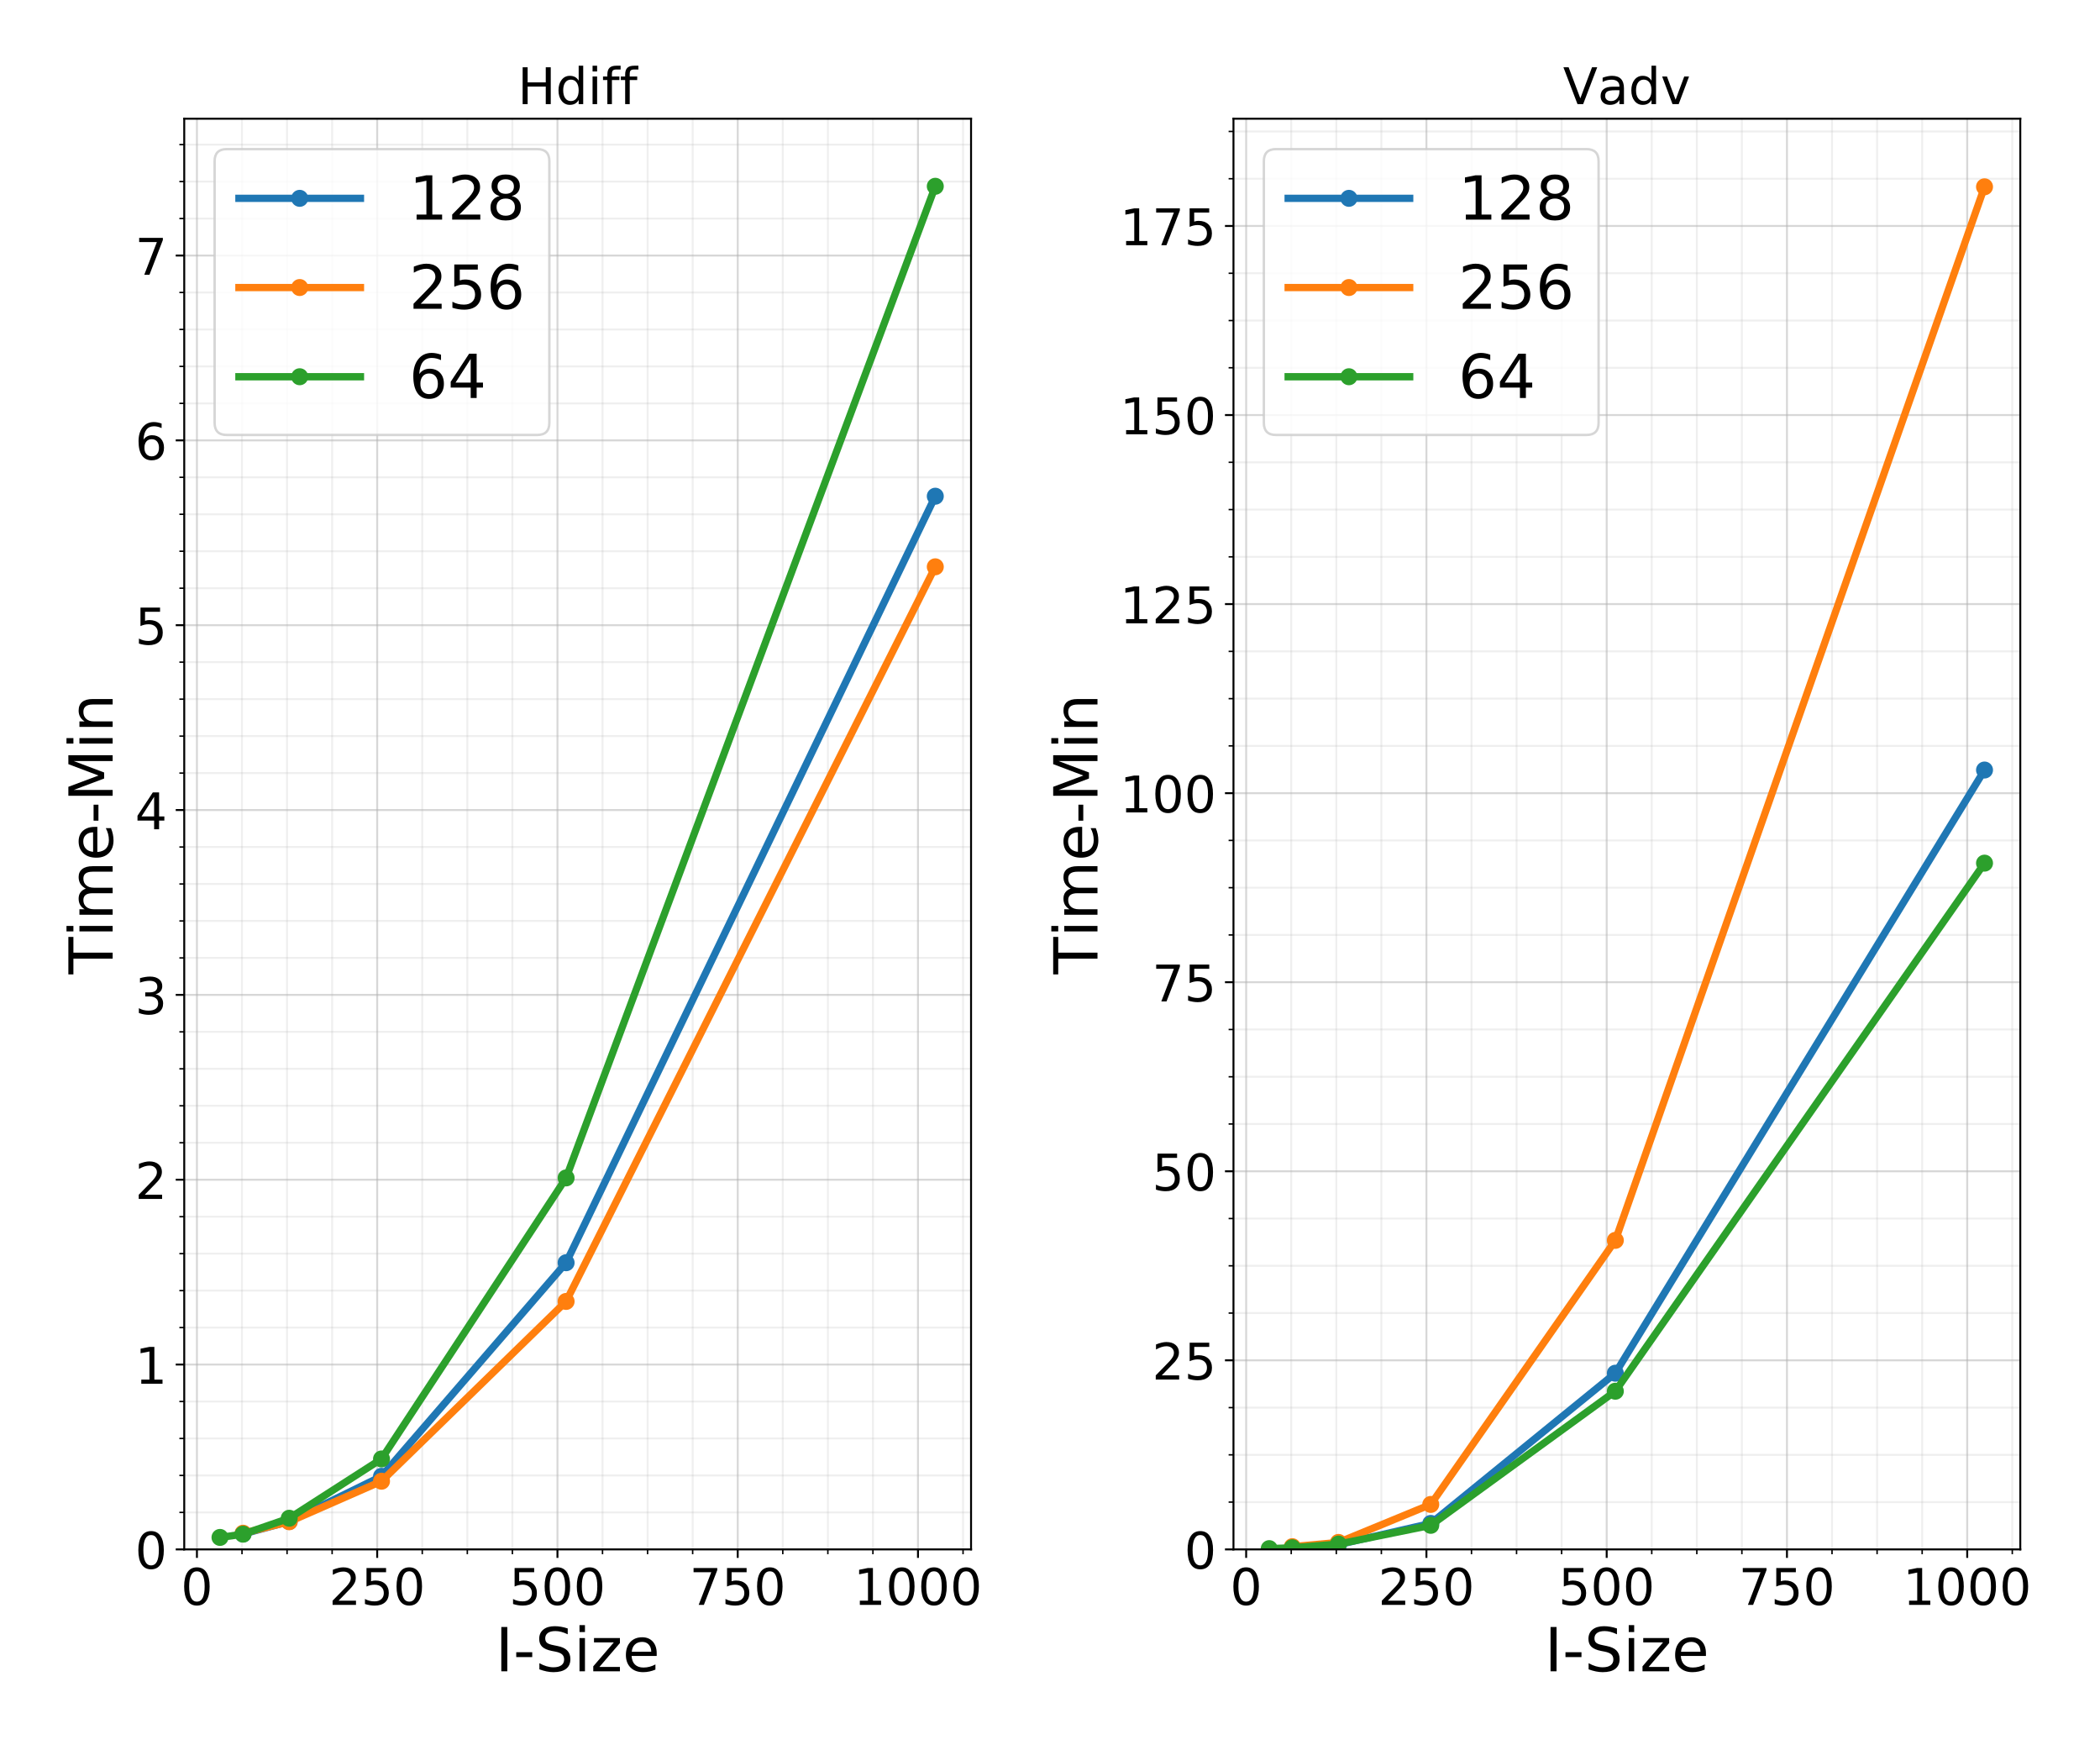 <?xml version="1.0" encoding="utf-8" standalone="no"?>
<!DOCTYPE svg PUBLIC "-//W3C//DTD SVG 1.1//EN"
  "http://www.w3.org/Graphics/SVG/1.1/DTD/svg11.dtd">
<!-- Created with matplotlib (http://matplotlib.org/) -->
<svg height="720pt" version="1.1" viewBox="0 0 864 720" width="864pt" xmlns="http://www.w3.org/2000/svg" xmlns:xlink="http://www.w3.org/1999/xlink">
 <defs>
  <style type="text/css">
*{stroke-linecap:butt;stroke-linejoin:round;}
  </style>
 </defs>
 <g id="figure_1">
  <g id="patch_1">
   <path d="M 0 720 
L 864 720 
L 864 0 
L 0 0 
z
" style="fill:#ffffff;"/>
  </g>
  <g id="axes_1">
   <g id="patch_2">
    <path d="M 75.8 637.36 
L 399.519 637.36 
L 399.519 48.84 
L 75.8 48.84 
z
" style="fill:#ffffff;"/>
   </g>
   <g id="matplotlib.axis_1">
    <g id="xtick_1">
     <g id="line2d_1">
      <path clip-path="url(#p766ce161bb)" d="M 81.021 637.36 
L 81.021 48.84 
" style="fill:none;opacity:0.5;stroke:#b0b0b0;stroke-linecap:square;stroke-width:0.8;"/>
     </g>
     <g id="line2d_2">
      <defs>
       <path d="M 0 0 
L 0 3.5 
" id="m78c5f0877f" style="stroke:#000000;stroke-width:0.8;"/>
      </defs>
      <g>
       <use style="stroke:#000000;stroke-width:0.8;" x="81.021" xlink:href="#m78c5f0877f" y="637.36"/>
      </g>
     </g>
     <g id="text_1">
      <!-- 0 -->
      <defs>
       <path d="M 31.781 66.406 
Q 24.172 66.406 20.328 58.906 
Q 16.5 51.422 16.5 36.375 
Q 16.5 21.391 20.328 13.891 
Q 24.172 6.391 31.781 6.391 
Q 39.453 6.391 43.281 13.891 
Q 47.125 21.391 47.125 36.375 
Q 47.125 51.422 43.281 58.906 
Q 39.453 66.406 31.781 66.406 
z
M 31.781 74.219 
Q 44.047 74.219 50.516 64.516 
Q 56.984 54.828 56.984 36.375 
Q 56.984 17.969 50.516 8.266 
Q 44.047 -1.422 31.781 -1.422 
Q 19.531 -1.422 13.062 8.266 
Q 6.594 17.969 6.594 36.375 
Q 6.594 54.828 13.062 64.516 
Q 19.531 74.219 31.781 74.219 
z
" id="DejaVuSans-30"/>
      </defs>
      <g transform="translate(74.396 660.184)scale(0.208 -0.208)">
       <use xlink:href="#DejaVuSans-30"/>
      </g>
     </g>
    </g>
    <g id="xtick_2">
     <g id="line2d_3">
      <path clip-path="url(#p766ce161bb)" d="M 155.187 637.36 
L 155.187 48.84 
" style="fill:none;opacity:0.5;stroke:#b0b0b0;stroke-linecap:square;stroke-width:0.8;"/>
     </g>
     <g id="line2d_4">
      <g>
       <use style="stroke:#000000;stroke-width:0.8;" x="155.187" xlink:href="#m78c5f0877f" y="637.36"/>
      </g>
     </g>
     <g id="text_2">
      <!-- 250 -->
      <defs>
       <path d="M 19.188 8.297 
L 53.609 8.297 
L 53.609 0 
L 7.328 0 
L 7.328 8.297 
Q 12.938 14.109 22.625 23.891 
Q 32.328 33.688 34.812 36.531 
Q 39.547 41.844 41.422 45.531 
Q 43.312 49.219 43.312 52.781 
Q 43.312 58.594 39.234 62.25 
Q 35.156 65.922 28.609 65.922 
Q 23.969 65.922 18.812 64.312 
Q 13.672 62.703 7.812 59.422 
L 7.812 69.391 
Q 13.766 71.781 18.938 73 
Q 24.125 74.219 28.422 74.219 
Q 39.75 74.219 46.484 68.547 
Q 53.219 62.891 53.219 53.422 
Q 53.219 48.922 51.531 44.891 
Q 49.859 40.875 45.406 35.406 
Q 44.188 33.984 37.641 27.219 
Q 31.109 20.453 19.188 8.297 
z
" id="DejaVuSans-32"/>
       <path d="M 10.797 72.906 
L 49.516 72.906 
L 49.516 64.594 
L 19.828 64.594 
L 19.828 46.734 
Q 21.969 47.469 24.109 47.828 
Q 26.266 48.188 28.422 48.188 
Q 40.625 48.188 47.75 41.5 
Q 54.891 34.812 54.891 23.391 
Q 54.891 11.625 47.562 5.094 
Q 40.234 -1.422 26.906 -1.422 
Q 22.312 -1.422 17.547 -0.641 
Q 12.797 0.141 7.719 1.703 
L 7.719 11.625 
Q 12.109 9.234 16.797 8.062 
Q 21.484 6.891 26.703 6.891 
Q 35.156 6.891 40.078 11.328 
Q 45.016 15.766 45.016 23.391 
Q 45.016 31 40.078 35.438 
Q 35.156 39.891 26.703 39.891 
Q 22.75 39.891 18.812 39.016 
Q 14.891 38.141 10.797 36.281 
z
" id="DejaVuSans-35"/>
      </defs>
      <g transform="translate(135.312 660.184)scale(0.208 -0.208)">
       <use xlink:href="#DejaVuSans-32"/>
       <use x="63.623" xlink:href="#DejaVuSans-35"/>
       <use x="127.246" xlink:href="#DejaVuSans-30"/>
      </g>
     </g>
    </g>
    <g id="xtick_3">
     <g id="line2d_5">
      <path clip-path="url(#p766ce161bb)" d="M 229.353 637.36 
L 229.353 48.84 
" style="fill:none;opacity:0.5;stroke:#b0b0b0;stroke-linecap:square;stroke-width:0.8;"/>
     </g>
     <g id="line2d_6">
      <g>
       <use style="stroke:#000000;stroke-width:0.8;" x="229.353" xlink:href="#m78c5f0877f" y="637.36"/>
      </g>
     </g>
     <g id="text_3">
      <!-- 500 -->
      <g transform="translate(209.478 660.184)scale(0.208 -0.208)">
       <use xlink:href="#DejaVuSans-35"/>
       <use x="63.623" xlink:href="#DejaVuSans-30"/>
       <use x="127.246" xlink:href="#DejaVuSans-30"/>
      </g>
     </g>
    </g>
    <g id="xtick_4">
     <g id="line2d_7">
      <path clip-path="url(#p766ce161bb)" d="M 303.519 637.36 
L 303.519 48.84 
" style="fill:none;opacity:0.5;stroke:#b0b0b0;stroke-linecap:square;stroke-width:0.8;"/>
     </g>
     <g id="line2d_8">
      <g>
       <use style="stroke:#000000;stroke-width:0.8;" x="303.519" xlink:href="#m78c5f0877f" y="637.36"/>
      </g>
     </g>
     <g id="text_4">
      <!-- 750 -->
      <defs>
       <path d="M 8.203 72.906 
L 55.078 72.906 
L 55.078 68.703 
L 28.609 0 
L 18.312 0 
L 43.219 64.594 
L 8.203 64.594 
z
" id="DejaVuSans-37"/>
      </defs>
      <g transform="translate(283.644 660.184)scale(0.208 -0.208)">
       <use xlink:href="#DejaVuSans-37"/>
       <use x="63.623" xlink:href="#DejaVuSans-35"/>
       <use x="127.246" xlink:href="#DejaVuSans-30"/>
      </g>
     </g>
    </g>
    <g id="xtick_5">
     <g id="line2d_9">
      <path clip-path="url(#p766ce161bb)" d="M 377.685 637.36 
L 377.685 48.84 
" style="fill:none;opacity:0.5;stroke:#b0b0b0;stroke-linecap:square;stroke-width:0.8;"/>
     </g>
     <g id="line2d_10">
      <g>
       <use style="stroke:#000000;stroke-width:0.8;" x="377.685" xlink:href="#m78c5f0877f" y="637.36"/>
      </g>
     </g>
     <g id="text_5">
      <!-- 1000 -->
      <defs>
       <path d="M 12.406 8.297 
L 28.516 8.297 
L 28.516 63.922 
L 10.984 60.406 
L 10.984 69.391 
L 28.422 72.906 
L 38.281 72.906 
L 38.281 8.297 
L 54.391 8.297 
L 54.391 0 
L 12.406 0 
z
" id="DejaVuSans-31"/>
      </defs>
      <g transform="translate(351.185 660.184)scale(0.208 -0.208)">
       <use xlink:href="#DejaVuSans-31"/>
       <use x="63.623" xlink:href="#DejaVuSans-30"/>
       <use x="127.246" xlink:href="#DejaVuSans-30"/>
       <use x="190.869" xlink:href="#DejaVuSans-30"/>
      </g>
     </g>
    </g>
    <g id="xtick_6">
     <g id="line2d_11">
      <path clip-path="url(#p766ce161bb)" d="M 99.563 637.36 
L 99.563 48.84 
" style="fill:none;opacity:0.2;stroke:#b0b0b0;stroke-linecap:square;stroke-width:0.8;"/>
     </g>
     <g id="line2d_12">
      <defs>
       <path d="M 0 0 
L 0 2 
" id="mbc13c0ee31" style="stroke:#000000;stroke-width:0.6;"/>
      </defs>
      <g>
       <use style="stroke:#000000;stroke-width:0.6;" x="99.563" xlink:href="#mbc13c0ee31" y="637.36"/>
      </g>
     </g>
    </g>
    <g id="xtick_7">
     <g id="line2d_13">
      <path clip-path="url(#p766ce161bb)" d="M 118.104 637.36 
L 118.104 48.84 
" style="fill:none;opacity:0.2;stroke:#b0b0b0;stroke-linecap:square;stroke-width:0.8;"/>
     </g>
     <g id="line2d_14">
      <g>
       <use style="stroke:#000000;stroke-width:0.6;" x="118.104" xlink:href="#mbc13c0ee31" y="637.36"/>
      </g>
     </g>
    </g>
    <g id="xtick_8">
     <g id="line2d_15">
      <path clip-path="url(#p766ce161bb)" d="M 136.646 637.36 
L 136.646 48.84 
" style="fill:none;opacity:0.2;stroke:#b0b0b0;stroke-linecap:square;stroke-width:0.8;"/>
     </g>
     <g id="line2d_16">
      <g>
       <use style="stroke:#000000;stroke-width:0.6;" x="136.646" xlink:href="#mbc13c0ee31" y="637.36"/>
      </g>
     </g>
    </g>
    <g id="xtick_9">
     <g id="line2d_17">
      <path clip-path="url(#p766ce161bb)" d="M 173.729 637.36 
L 173.729 48.84 
" style="fill:none;opacity:0.2;stroke:#b0b0b0;stroke-linecap:square;stroke-width:0.8;"/>
     </g>
     <g id="line2d_18">
      <g>
       <use style="stroke:#000000;stroke-width:0.6;" x="173.729" xlink:href="#mbc13c0ee31" y="637.36"/>
      </g>
     </g>
    </g>
    <g id="xtick_10">
     <g id="line2d_19">
      <path clip-path="url(#p766ce161bb)" d="M 192.27 637.36 
L 192.27 48.84 
" style="fill:none;opacity:0.2;stroke:#b0b0b0;stroke-linecap:square;stroke-width:0.8;"/>
     </g>
     <g id="line2d_20">
      <g>
       <use style="stroke:#000000;stroke-width:0.6;" x="192.27" xlink:href="#mbc13c0ee31" y="637.36"/>
      </g>
     </g>
    </g>
    <g id="xtick_11">
     <g id="line2d_21">
      <path clip-path="url(#p766ce161bb)" d="M 210.811 637.36 
L 210.811 48.84 
" style="fill:none;opacity:0.2;stroke:#b0b0b0;stroke-linecap:square;stroke-width:0.8;"/>
     </g>
     <g id="line2d_22">
      <g>
       <use style="stroke:#000000;stroke-width:0.6;" x="210.811" xlink:href="#mbc13c0ee31" y="637.36"/>
      </g>
     </g>
    </g>
    <g id="xtick_12">
     <g id="line2d_23">
      <path clip-path="url(#p766ce161bb)" d="M 247.894 637.36 
L 247.894 48.84 
" style="fill:none;opacity:0.2;stroke:#b0b0b0;stroke-linecap:square;stroke-width:0.8;"/>
     </g>
     <g id="line2d_24">
      <g>
       <use style="stroke:#000000;stroke-width:0.6;" x="247.894" xlink:href="#mbc13c0ee31" y="637.36"/>
      </g>
     </g>
    </g>
    <g id="xtick_13">
     <g id="line2d_25">
      <path clip-path="url(#p766ce161bb)" d="M 266.436 637.36 
L 266.436 48.84 
" style="fill:none;opacity:0.2;stroke:#b0b0b0;stroke-linecap:square;stroke-width:0.8;"/>
     </g>
     <g id="line2d_26">
      <g>
       <use style="stroke:#000000;stroke-width:0.6;" x="266.436" xlink:href="#mbc13c0ee31" y="637.36"/>
      </g>
     </g>
    </g>
    <g id="xtick_14">
     <g id="line2d_27">
      <path clip-path="url(#p766ce161bb)" d="M 284.977 637.36 
L 284.977 48.84 
" style="fill:none;opacity:0.2;stroke:#b0b0b0;stroke-linecap:square;stroke-width:0.8;"/>
     </g>
     <g id="line2d_28">
      <g>
       <use style="stroke:#000000;stroke-width:0.6;" x="284.977" xlink:href="#mbc13c0ee31" y="637.36"/>
      </g>
     </g>
    </g>
    <g id="xtick_15">
     <g id="line2d_29">
      <path clip-path="url(#p766ce161bb)" d="M 322.06 637.36 
L 322.06 48.84 
" style="fill:none;opacity:0.2;stroke:#b0b0b0;stroke-linecap:square;stroke-width:0.8;"/>
     </g>
     <g id="line2d_30">
      <g>
       <use style="stroke:#000000;stroke-width:0.6;" x="322.06" xlink:href="#mbc13c0ee31" y="637.36"/>
      </g>
     </g>
    </g>
    <g id="xtick_16">
     <g id="line2d_31">
      <path clip-path="url(#p766ce161bb)" d="M 340.602 637.36 
L 340.602 48.84 
" style="fill:none;opacity:0.2;stroke:#b0b0b0;stroke-linecap:square;stroke-width:0.8;"/>
     </g>
     <g id="line2d_32">
      <g>
       <use style="stroke:#000000;stroke-width:0.6;" x="340.602" xlink:href="#mbc13c0ee31" y="637.36"/>
      </g>
     </g>
    </g>
    <g id="xtick_17">
     <g id="line2d_33">
      <path clip-path="url(#p766ce161bb)" d="M 359.143 637.36 
L 359.143 48.84 
" style="fill:none;opacity:0.2;stroke:#b0b0b0;stroke-linecap:square;stroke-width:0.8;"/>
     </g>
     <g id="line2d_34">
      <g>
       <use style="stroke:#000000;stroke-width:0.6;" x="359.143" xlink:href="#mbc13c0ee31" y="637.36"/>
      </g>
     </g>
    </g>
    <g id="xtick_18">
     <g id="line2d_35">
      <path clip-path="url(#p766ce161bb)" d="M 396.226 637.36 
L 396.226 48.84 
" style="fill:none;opacity:0.2;stroke:#b0b0b0;stroke-linecap:square;stroke-width:0.8;"/>
     </g>
     <g id="line2d_36">
      <g>
       <use style="stroke:#000000;stroke-width:0.6;" x="396.226" xlink:href="#mbc13c0ee31" y="637.36"/>
      </g>
     </g>
    </g>
    <g id="text_6">
     <!-- I-Size -->
     <defs>
      <path d="M 9.812 72.906 
L 19.672 72.906 
L 19.672 0 
L 9.812 0 
z
" id="DejaVuSans-49"/>
      <path d="M 4.891 31.391 
L 31.203 31.391 
L 31.203 23.391 
L 4.891 23.391 
z
" id="DejaVuSans-2d"/>
      <path d="M 53.516 70.516 
L 53.516 60.891 
Q 47.906 63.578 42.922 64.891 
Q 37.938 66.219 33.297 66.219 
Q 25.25 66.219 20.875 63.094 
Q 16.5 59.969 16.5 54.203 
Q 16.5 49.359 19.406 46.891 
Q 22.312 44.438 30.422 42.922 
L 36.375 41.703 
Q 47.406 39.594 52.656 34.297 
Q 57.906 29 57.906 20.125 
Q 57.906 9.516 50.797 4.047 
Q 43.703 -1.422 29.984 -1.422 
Q 24.812 -1.422 18.969 -0.25 
Q 13.141 0.922 6.891 3.219 
L 6.891 13.375 
Q 12.891 10.016 18.656 8.297 
Q 24.422 6.594 29.984 6.594 
Q 38.422 6.594 43.016 9.906 
Q 47.609 13.234 47.609 19.391 
Q 47.609 24.75 44.312 27.781 
Q 41.016 30.812 33.5 32.328 
L 27.484 33.5 
Q 16.453 35.688 11.516 40.375 
Q 6.594 45.062 6.594 53.422 
Q 6.594 63.094 13.406 68.656 
Q 20.219 74.219 32.172 74.219 
Q 37.312 74.219 42.625 73.281 
Q 47.953 72.359 53.516 70.516 
z
" id="DejaVuSans-53"/>
      <path d="M 9.422 54.688 
L 18.406 54.688 
L 18.406 0 
L 9.422 0 
z
M 9.422 75.984 
L 18.406 75.984 
L 18.406 64.594 
L 9.422 64.594 
z
" id="DejaVuSans-69"/>
      <path d="M 5.516 54.688 
L 48.188 54.688 
L 48.188 46.484 
L 14.406 7.172 
L 48.188 7.172 
L 48.188 0 
L 4.297 0 
L 4.297 8.203 
L 38.094 47.516 
L 5.516 47.516 
z
" id="DejaVuSans-7a"/>
      <path d="M 56.203 29.594 
L 56.203 25.203 
L 14.891 25.203 
Q 15.484 15.922 20.484 11.062 
Q 25.484 6.203 34.422 6.203 
Q 39.594 6.203 44.453 7.469 
Q 49.312 8.734 54.109 11.281 
L 54.109 2.781 
Q 49.266 0.734 44.188 -0.344 
Q 39.109 -1.422 33.891 -1.422 
Q 20.797 -1.422 13.156 6.188 
Q 5.516 13.812 5.516 26.812 
Q 5.516 40.234 12.766 48.109 
Q 20.016 56 32.328 56 
Q 43.359 56 49.781 48.891 
Q 56.203 41.797 56.203 29.594 
z
M 47.219 32.234 
Q 47.125 39.594 43.094 43.984 
Q 39.062 48.391 32.422 48.391 
Q 24.906 48.391 20.391 44.141 
Q 15.875 39.891 15.188 32.172 
z
" id="DejaVuSans-65"/>
     </defs>
     <g transform="translate(203.802 687.511)scale(0.25 -0.25)">
      <use xlink:href="#DejaVuSans-49"/>
      <use x="29.492" xlink:href="#DejaVuSans-2d"/>
      <use x="65.576" xlink:href="#DejaVuSans-53"/>
      <use x="129.053" xlink:href="#DejaVuSans-69"/>
      <use x="156.836" xlink:href="#DejaVuSans-7a"/>
      <use x="209.326" xlink:href="#DejaVuSans-65"/>
     </g>
    </g>
   </g>
   <g id="matplotlib.axis_2">
    <g id="ytick_1">
     <g id="line2d_37">
      <path clip-path="url(#p766ce161bb)" d="M 75.8 637.36 
L 399.519 637.36 
" style="fill:none;opacity:0.5;stroke:#b0b0b0;stroke-linecap:square;stroke-width:0.8;"/>
     </g>
     <g id="line2d_38">
      <defs>
       <path d="M 0 0 
L -3.5 0 
" id="m44d2be573b" style="stroke:#000000;stroke-width:0.8;"/>
      </defs>
      <g>
       <use style="stroke:#000000;stroke-width:0.8;" x="75.8" xlink:href="#m44d2be573b" y="637.36"/>
      </g>
     </g>
     <g id="text_7">
      <!-- 0 -->
      <g transform="translate(55.55 645.272)scale(0.208 -0.208)">
       <use xlink:href="#DejaVuSans-30"/>
      </g>
     </g>
    </g>
    <g id="ytick_2">
     <g id="line2d_39">
      <path clip-path="url(#p766ce161bb)" d="M 75.8 561.325 
L 399.519 561.325 
" style="fill:none;opacity:0.5;stroke:#b0b0b0;stroke-linecap:square;stroke-width:0.8;"/>
     </g>
     <g id="line2d_40">
      <g>
       <use style="stroke:#000000;stroke-width:0.8;" x="75.8" xlink:href="#m44d2be573b" y="561.325"/>
      </g>
     </g>
     <g id="text_8">
      <!-- 1 -->
      <g transform="translate(55.55 569.237)scale(0.208 -0.208)">
       <use xlink:href="#DejaVuSans-31"/>
      </g>
     </g>
    </g>
    <g id="ytick_3">
     <g id="line2d_41">
      <path clip-path="url(#p766ce161bb)" d="M 75.8 485.289 
L 399.519 485.289 
" style="fill:none;opacity:0.5;stroke:#b0b0b0;stroke-linecap:square;stroke-width:0.8;"/>
     </g>
     <g id="line2d_42">
      <g>
       <use style="stroke:#000000;stroke-width:0.8;" x="75.8" xlink:href="#m44d2be573b" y="485.289"/>
      </g>
     </g>
     <g id="text_9">
      <!-- 2 -->
      <g transform="translate(55.55 493.201)scale(0.208 -0.208)">
       <use xlink:href="#DejaVuSans-32"/>
      </g>
     </g>
    </g>
    <g id="ytick_4">
     <g id="line2d_43">
      <path clip-path="url(#p766ce161bb)" d="M 75.8 409.254 
L 399.519 409.254 
" style="fill:none;opacity:0.5;stroke:#b0b0b0;stroke-linecap:square;stroke-width:0.8;"/>
     </g>
     <g id="line2d_44">
      <g>
       <use style="stroke:#000000;stroke-width:0.8;" x="75.8" xlink:href="#m44d2be573b" y="409.254"/>
      </g>
     </g>
     <g id="text_10">
      <!-- 3 -->
      <defs>
       <path d="M 40.578 39.312 
Q 47.656 37.797 51.625 33 
Q 55.609 28.219 55.609 21.188 
Q 55.609 10.406 48.188 4.484 
Q 40.766 -1.422 27.094 -1.422 
Q 22.516 -1.422 17.656 -0.516 
Q 12.797 0.391 7.625 2.203 
L 7.625 11.719 
Q 11.719 9.328 16.594 8.109 
Q 21.484 6.891 26.812 6.891 
Q 36.078 6.891 40.938 10.547 
Q 45.797 14.203 45.797 21.188 
Q 45.797 27.641 41.281 31.266 
Q 36.766 34.906 28.719 34.906 
L 20.219 34.906 
L 20.219 43.016 
L 29.109 43.016 
Q 36.375 43.016 40.234 45.922 
Q 44.094 48.828 44.094 54.297 
Q 44.094 59.906 40.109 62.906 
Q 36.141 65.922 28.719 65.922 
Q 24.656 65.922 20.016 65.031 
Q 15.375 64.156 9.812 62.312 
L 9.812 71.094 
Q 15.438 72.656 20.344 73.438 
Q 25.25 74.219 29.594 74.219 
Q 40.828 74.219 47.359 69.109 
Q 53.906 64.016 53.906 55.328 
Q 53.906 49.266 50.438 45.094 
Q 46.969 40.922 40.578 39.312 
z
" id="DejaVuSans-33"/>
      </defs>
      <g transform="translate(55.55 417.166)scale(0.208 -0.208)">
       <use xlink:href="#DejaVuSans-33"/>
      </g>
     </g>
    </g>
    <g id="ytick_5">
     <g id="line2d_45">
      <path clip-path="url(#p766ce161bb)" d="M 75.8 333.219 
L 399.519 333.219 
" style="fill:none;opacity:0.5;stroke:#b0b0b0;stroke-linecap:square;stroke-width:0.8;"/>
     </g>
     <g id="line2d_46">
      <g>
       <use style="stroke:#000000;stroke-width:0.8;" x="75.8" xlink:href="#m44d2be573b" y="333.219"/>
      </g>
     </g>
     <g id="text_11">
      <!-- 4 -->
      <defs>
       <path d="M 37.797 64.312 
L 12.891 25.391 
L 37.797 25.391 
z
M 35.203 72.906 
L 47.609 72.906 
L 47.609 25.391 
L 58.016 25.391 
L 58.016 17.188 
L 47.609 17.188 
L 47.609 0 
L 37.797 0 
L 37.797 17.188 
L 4.891 17.188 
L 4.891 26.703 
z
" id="DejaVuSans-34"/>
      </defs>
      <g transform="translate(55.55 341.131)scale(0.208 -0.208)">
       <use xlink:href="#DejaVuSans-34"/>
      </g>
     </g>
    </g>
    <g id="ytick_6">
     <g id="line2d_47">
      <path clip-path="url(#p766ce161bb)" d="M 75.8 257.183 
L 399.519 257.183 
" style="fill:none;opacity:0.5;stroke:#b0b0b0;stroke-linecap:square;stroke-width:0.8;"/>
     </g>
     <g id="line2d_48">
      <g>
       <use style="stroke:#000000;stroke-width:0.8;" x="75.8" xlink:href="#m44d2be573b" y="257.183"/>
      </g>
     </g>
     <g id="text_12">
      <!-- 5 -->
      <g transform="translate(55.55 265.095)scale(0.208 -0.208)">
       <use xlink:href="#DejaVuSans-35"/>
      </g>
     </g>
    </g>
    <g id="ytick_7">
     <g id="line2d_49">
      <path clip-path="url(#p766ce161bb)" d="M 75.8 181.148 
L 399.519 181.148 
" style="fill:none;opacity:0.5;stroke:#b0b0b0;stroke-linecap:square;stroke-width:0.8;"/>
     </g>
     <g id="line2d_50">
      <g>
       <use style="stroke:#000000;stroke-width:0.8;" x="75.8" xlink:href="#m44d2be573b" y="181.148"/>
      </g>
     </g>
     <g id="text_13">
      <!-- 6 -->
      <defs>
       <path d="M 33.016 40.375 
Q 26.375 40.375 22.484 35.828 
Q 18.609 31.297 18.609 23.391 
Q 18.609 15.531 22.484 10.953 
Q 26.375 6.391 33.016 6.391 
Q 39.656 6.391 43.531 10.953 
Q 47.406 15.531 47.406 23.391 
Q 47.406 31.297 43.531 35.828 
Q 39.656 40.375 33.016 40.375 
z
M 52.594 71.297 
L 52.594 62.312 
Q 48.875 64.062 45.094 64.984 
Q 41.312 65.922 37.594 65.922 
Q 27.828 65.922 22.672 59.328 
Q 17.531 52.734 16.797 39.406 
Q 19.672 43.656 24.016 45.922 
Q 28.375 48.188 33.594 48.188 
Q 44.578 48.188 50.953 41.516 
Q 57.328 34.859 57.328 23.391 
Q 57.328 12.156 50.688 5.359 
Q 44.047 -1.422 33.016 -1.422 
Q 20.359 -1.422 13.672 8.266 
Q 6.984 17.969 6.984 36.375 
Q 6.984 53.656 15.188 63.938 
Q 23.391 74.219 37.203 74.219 
Q 40.922 74.219 44.703 73.484 
Q 48.484 72.75 52.594 71.297 
z
" id="DejaVuSans-36"/>
      </defs>
      <g transform="translate(55.55 189.06)scale(0.208 -0.208)">
       <use xlink:href="#DejaVuSans-36"/>
      </g>
     </g>
    </g>
    <g id="ytick_8">
     <g id="line2d_51">
      <path clip-path="url(#p766ce161bb)" d="M 75.8 105.113 
L 399.519 105.113 
" style="fill:none;opacity:0.5;stroke:#b0b0b0;stroke-linecap:square;stroke-width:0.8;"/>
     </g>
     <g id="line2d_52">
      <g>
       <use style="stroke:#000000;stroke-width:0.8;" x="75.8" xlink:href="#m44d2be573b" y="105.113"/>
      </g>
     </g>
     <g id="text_14">
      <!-- 7 -->
      <g transform="translate(55.55 113.025)scale(0.208 -0.208)">
       <use xlink:href="#DejaVuSans-37"/>
      </g>
     </g>
    </g>
    <g id="ytick_9">
     <g id="line2d_53">
      <path clip-path="url(#p766ce161bb)" d="M 75.8 622.153 
L 399.519 622.153 
" style="fill:none;opacity:0.2;stroke:#b0b0b0;stroke-linecap:square;stroke-width:0.8;"/>
     </g>
     <g id="line2d_54">
      <defs>
       <path d="M 0 0 
L -2 0 
" id="m672e778666" style="stroke:#000000;stroke-width:0.6;"/>
      </defs>
      <g>
       <use style="stroke:#000000;stroke-width:0.6;" x="75.8" xlink:href="#m672e778666" y="622.153"/>
      </g>
     </g>
    </g>
    <g id="ytick_10">
     <g id="line2d_55">
      <path clip-path="url(#p766ce161bb)" d="M 75.8 606.946 
L 399.519 606.946 
" style="fill:none;opacity:0.2;stroke:#b0b0b0;stroke-linecap:square;stroke-width:0.8;"/>
     </g>
     <g id="line2d_56">
      <g>
       <use style="stroke:#000000;stroke-width:0.6;" x="75.8" xlink:href="#m672e778666" y="606.946"/>
      </g>
     </g>
    </g>
    <g id="ytick_11">
     <g id="line2d_57">
      <path clip-path="url(#p766ce161bb)" d="M 75.8 591.739 
L 399.519 591.739 
" style="fill:none;opacity:0.2;stroke:#b0b0b0;stroke-linecap:square;stroke-width:0.8;"/>
     </g>
     <g id="line2d_58">
      <g>
       <use style="stroke:#000000;stroke-width:0.6;" x="75.8" xlink:href="#m672e778666" y="591.739"/>
      </g>
     </g>
    </g>
    <g id="ytick_12">
     <g id="line2d_59">
      <path clip-path="url(#p766ce161bb)" d="M 75.8 576.532 
L 399.519 576.532 
" style="fill:none;opacity:0.2;stroke:#b0b0b0;stroke-linecap:square;stroke-width:0.8;"/>
     </g>
     <g id="line2d_60">
      <g>
       <use style="stroke:#000000;stroke-width:0.6;" x="75.8" xlink:href="#m672e778666" y="576.532"/>
      </g>
     </g>
    </g>
    <g id="ytick_13">
     <g id="line2d_61">
      <path clip-path="url(#p766ce161bb)" d="M 75.8 546.118 
L 399.519 546.118 
" style="fill:none;opacity:0.2;stroke:#b0b0b0;stroke-linecap:square;stroke-width:0.8;"/>
     </g>
     <g id="line2d_62">
      <g>
       <use style="stroke:#000000;stroke-width:0.6;" x="75.8" xlink:href="#m672e778666" y="546.118"/>
      </g>
     </g>
    </g>
    <g id="ytick_14">
     <g id="line2d_63">
      <path clip-path="url(#p766ce161bb)" d="M 75.8 530.911 
L 399.519 530.911 
" style="fill:none;opacity:0.2;stroke:#b0b0b0;stroke-linecap:square;stroke-width:0.8;"/>
     </g>
     <g id="line2d_64">
      <g>
       <use style="stroke:#000000;stroke-width:0.6;" x="75.8" xlink:href="#m672e778666" y="530.911"/>
      </g>
     </g>
    </g>
    <g id="ytick_15">
     <g id="line2d_65">
      <path clip-path="url(#p766ce161bb)" d="M 75.8 515.703 
L 399.519 515.703 
" style="fill:none;opacity:0.2;stroke:#b0b0b0;stroke-linecap:square;stroke-width:0.8;"/>
     </g>
     <g id="line2d_66">
      <g>
       <use style="stroke:#000000;stroke-width:0.6;" x="75.8" xlink:href="#m672e778666" y="515.703"/>
      </g>
     </g>
    </g>
    <g id="ytick_16">
     <g id="line2d_67">
      <path clip-path="url(#p766ce161bb)" d="M 75.8 500.496 
L 399.519 500.496 
" style="fill:none;opacity:0.2;stroke:#b0b0b0;stroke-linecap:square;stroke-width:0.8;"/>
     </g>
     <g id="line2d_68">
      <g>
       <use style="stroke:#000000;stroke-width:0.6;" x="75.8" xlink:href="#m672e778666" y="500.496"/>
      </g>
     </g>
    </g>
    <g id="ytick_17">
     <g id="line2d_69">
      <path clip-path="url(#p766ce161bb)" d="M 75.8 470.082 
L 399.519 470.082 
" style="fill:none;opacity:0.2;stroke:#b0b0b0;stroke-linecap:square;stroke-width:0.8;"/>
     </g>
     <g id="line2d_70">
      <g>
       <use style="stroke:#000000;stroke-width:0.6;" x="75.8" xlink:href="#m672e778666" y="470.082"/>
      </g>
     </g>
    </g>
    <g id="ytick_18">
     <g id="line2d_71">
      <path clip-path="url(#p766ce161bb)" d="M 75.8 454.875 
L 399.519 454.875 
" style="fill:none;opacity:0.2;stroke:#b0b0b0;stroke-linecap:square;stroke-width:0.8;"/>
     </g>
     <g id="line2d_72">
      <g>
       <use style="stroke:#000000;stroke-width:0.6;" x="75.8" xlink:href="#m672e778666" y="454.875"/>
      </g>
     </g>
    </g>
    <g id="ytick_19">
     <g id="line2d_73">
      <path clip-path="url(#p766ce161bb)" d="M 75.8 439.668 
L 399.519 439.668 
" style="fill:none;opacity:0.2;stroke:#b0b0b0;stroke-linecap:square;stroke-width:0.8;"/>
     </g>
     <g id="line2d_74">
      <g>
       <use style="stroke:#000000;stroke-width:0.6;" x="75.8" xlink:href="#m672e778666" y="439.668"/>
      </g>
     </g>
    </g>
    <g id="ytick_20">
     <g id="line2d_75">
      <path clip-path="url(#p766ce161bb)" d="M 75.8 424.461 
L 399.519 424.461 
" style="fill:none;opacity:0.2;stroke:#b0b0b0;stroke-linecap:square;stroke-width:0.8;"/>
     </g>
     <g id="line2d_76">
      <g>
       <use style="stroke:#000000;stroke-width:0.6;" x="75.8" xlink:href="#m672e778666" y="424.461"/>
      </g>
     </g>
    </g>
    <g id="ytick_21">
     <g id="line2d_77">
      <path clip-path="url(#p766ce161bb)" d="M 75.8 394.047 
L 399.519 394.047 
" style="fill:none;opacity:0.2;stroke:#b0b0b0;stroke-linecap:square;stroke-width:0.8;"/>
     </g>
     <g id="line2d_78">
      <g>
       <use style="stroke:#000000;stroke-width:0.6;" x="75.8" xlink:href="#m672e778666" y="394.047"/>
      </g>
     </g>
    </g>
    <g id="ytick_22">
     <g id="line2d_79">
      <path clip-path="url(#p766ce161bb)" d="M 75.8 378.84 
L 399.519 378.84 
" style="fill:none;opacity:0.2;stroke:#b0b0b0;stroke-linecap:square;stroke-width:0.8;"/>
     </g>
     <g id="line2d_80">
      <g>
       <use style="stroke:#000000;stroke-width:0.6;" x="75.8" xlink:href="#m672e778666" y="378.84"/>
      </g>
     </g>
    </g>
    <g id="ytick_23">
     <g id="line2d_81">
      <path clip-path="url(#p766ce161bb)" d="M 75.8 363.633 
L 399.519 363.633 
" style="fill:none;opacity:0.2;stroke:#b0b0b0;stroke-linecap:square;stroke-width:0.8;"/>
     </g>
     <g id="line2d_82">
      <g>
       <use style="stroke:#000000;stroke-width:0.6;" x="75.8" xlink:href="#m672e778666" y="363.633"/>
      </g>
     </g>
    </g>
    <g id="ytick_24">
     <g id="line2d_83">
      <path clip-path="url(#p766ce161bb)" d="M 75.8 348.426 
L 399.519 348.426 
" style="fill:none;opacity:0.2;stroke:#b0b0b0;stroke-linecap:square;stroke-width:0.8;"/>
     </g>
     <g id="line2d_84">
      <g>
       <use style="stroke:#000000;stroke-width:0.6;" x="75.8" xlink:href="#m672e778666" y="348.426"/>
      </g>
     </g>
    </g>
    <g id="ytick_25">
     <g id="line2d_85">
      <path clip-path="url(#p766ce161bb)" d="M 75.8 318.012 
L 399.519 318.012 
" style="fill:none;opacity:0.2;stroke:#b0b0b0;stroke-linecap:square;stroke-width:0.8;"/>
     </g>
     <g id="line2d_86">
      <g>
       <use style="stroke:#000000;stroke-width:0.6;" x="75.8" xlink:href="#m672e778666" y="318.012"/>
      </g>
     </g>
    </g>
    <g id="ytick_26">
     <g id="line2d_87">
      <path clip-path="url(#p766ce161bb)" d="M 75.8 302.805 
L 399.519 302.805 
" style="fill:none;opacity:0.2;stroke:#b0b0b0;stroke-linecap:square;stroke-width:0.8;"/>
     </g>
     <g id="line2d_88">
      <g>
       <use style="stroke:#000000;stroke-width:0.6;" x="75.8" xlink:href="#m672e778666" y="302.805"/>
      </g>
     </g>
    </g>
    <g id="ytick_27">
     <g id="line2d_89">
      <path clip-path="url(#p766ce161bb)" d="M 75.8 287.598 
L 399.519 287.598 
" style="fill:none;opacity:0.2;stroke:#b0b0b0;stroke-linecap:square;stroke-width:0.8;"/>
     </g>
     <g id="line2d_90">
      <g>
       <use style="stroke:#000000;stroke-width:0.6;" x="75.8" xlink:href="#m672e778666" y="287.598"/>
      </g>
     </g>
    </g>
    <g id="ytick_28">
     <g id="line2d_91">
      <path clip-path="url(#p766ce161bb)" d="M 75.8 272.39 
L 399.519 272.39 
" style="fill:none;opacity:0.2;stroke:#b0b0b0;stroke-linecap:square;stroke-width:0.8;"/>
     </g>
     <g id="line2d_92">
      <g>
       <use style="stroke:#000000;stroke-width:0.6;" x="75.8" xlink:href="#m672e778666" y="272.39"/>
      </g>
     </g>
    </g>
    <g id="ytick_29">
     <g id="line2d_93">
      <path clip-path="url(#p766ce161bb)" d="M 75.8 241.976 
L 399.519 241.976 
" style="fill:none;opacity:0.2;stroke:#b0b0b0;stroke-linecap:square;stroke-width:0.8;"/>
     </g>
     <g id="line2d_94">
      <g>
       <use style="stroke:#000000;stroke-width:0.6;" x="75.8" xlink:href="#m672e778666" y="241.976"/>
      </g>
     </g>
    </g>
    <g id="ytick_30">
     <g id="line2d_95">
      <path clip-path="url(#p766ce161bb)" d="M 75.8 226.769 
L 399.519 226.769 
" style="fill:none;opacity:0.2;stroke:#b0b0b0;stroke-linecap:square;stroke-width:0.8;"/>
     </g>
     <g id="line2d_96">
      <g>
       <use style="stroke:#000000;stroke-width:0.6;" x="75.8" xlink:href="#m672e778666" y="226.769"/>
      </g>
     </g>
    </g>
    <g id="ytick_31">
     <g id="line2d_97">
      <path clip-path="url(#p766ce161bb)" d="M 75.8 211.562 
L 399.519 211.562 
" style="fill:none;opacity:0.2;stroke:#b0b0b0;stroke-linecap:square;stroke-width:0.8;"/>
     </g>
     <g id="line2d_98">
      <g>
       <use style="stroke:#000000;stroke-width:0.6;" x="75.8" xlink:href="#m672e778666" y="211.562"/>
      </g>
     </g>
    </g>
    <g id="ytick_32">
     <g id="line2d_99">
      <path clip-path="url(#p766ce161bb)" d="M 75.8 196.355 
L 399.519 196.355 
" style="fill:none;opacity:0.2;stroke:#b0b0b0;stroke-linecap:square;stroke-width:0.8;"/>
     </g>
     <g id="line2d_100">
      <g>
       <use style="stroke:#000000;stroke-width:0.6;" x="75.8" xlink:href="#m672e778666" y="196.355"/>
      </g>
     </g>
    </g>
    <g id="ytick_33">
     <g id="line2d_101">
      <path clip-path="url(#p766ce161bb)" d="M 75.8 165.941 
L 399.519 165.941 
" style="fill:none;opacity:0.2;stroke:#b0b0b0;stroke-linecap:square;stroke-width:0.8;"/>
     </g>
     <g id="line2d_102">
      <g>
       <use style="stroke:#000000;stroke-width:0.6;" x="75.8" xlink:href="#m672e778666" y="165.941"/>
      </g>
     </g>
    </g>
    <g id="ytick_34">
     <g id="line2d_103">
      <path clip-path="url(#p766ce161bb)" d="M 75.8 150.734 
L 399.519 150.734 
" style="fill:none;opacity:0.2;stroke:#b0b0b0;stroke-linecap:square;stroke-width:0.8;"/>
     </g>
     <g id="line2d_104">
      <g>
       <use style="stroke:#000000;stroke-width:0.6;" x="75.8" xlink:href="#m672e778666" y="150.734"/>
      </g>
     </g>
    </g>
    <g id="ytick_35">
     <g id="line2d_105">
      <path clip-path="url(#p766ce161bb)" d="M 75.8 135.527 
L 399.519 135.527 
" style="fill:none;opacity:0.2;stroke:#b0b0b0;stroke-linecap:square;stroke-width:0.8;"/>
     </g>
     <g id="line2d_106">
      <g>
       <use style="stroke:#000000;stroke-width:0.6;" x="75.8" xlink:href="#m672e778666" y="135.527"/>
      </g>
     </g>
    </g>
    <g id="ytick_36">
     <g id="line2d_107">
      <path clip-path="url(#p766ce161bb)" d="M 75.8 120.32 
L 399.519 120.32 
" style="fill:none;opacity:0.2;stroke:#b0b0b0;stroke-linecap:square;stroke-width:0.8;"/>
     </g>
     <g id="line2d_108">
      <g>
       <use style="stroke:#000000;stroke-width:0.6;" x="75.8" xlink:href="#m672e778666" y="120.32"/>
      </g>
     </g>
    </g>
    <g id="ytick_37">
     <g id="line2d_109">
      <path clip-path="url(#p766ce161bb)" d="M 75.8 89.906 
L 399.519 89.906 
" style="fill:none;opacity:0.2;stroke:#b0b0b0;stroke-linecap:square;stroke-width:0.8;"/>
     </g>
     <g id="line2d_110">
      <g>
       <use style="stroke:#000000;stroke-width:0.6;" x="75.8" xlink:href="#m672e778666" y="89.906"/>
      </g>
     </g>
    </g>
    <g id="ytick_38">
     <g id="line2d_111">
      <path clip-path="url(#p766ce161bb)" d="M 75.8 74.699 
L 399.519 74.699 
" style="fill:none;opacity:0.2;stroke:#b0b0b0;stroke-linecap:square;stroke-width:0.8;"/>
     </g>
     <g id="line2d_112">
      <g>
       <use style="stroke:#000000;stroke-width:0.6;" x="75.8" xlink:href="#m672e778666" y="74.699"/>
      </g>
     </g>
    </g>
    <g id="ytick_39">
     <g id="line2d_113">
      <path clip-path="url(#p766ce161bb)" d="M 75.8 59.492 
L 399.519 59.492 
" style="fill:none;opacity:0.2;stroke:#b0b0b0;stroke-linecap:square;stroke-width:0.8;"/>
     </g>
     <g id="line2d_114">
      <g>
       <use style="stroke:#000000;stroke-width:0.6;" x="75.8" xlink:href="#m672e778666" y="59.492"/>
      </g>
     </g>
    </g>
    <g id="text_15">
     <!-- Time-Min -->
     <defs>
      <path d="M -0.297 72.906 
L 61.375 72.906 
L 61.375 64.594 
L 35.5 64.594 
L 35.5 0 
L 25.594 0 
L 25.594 64.594 
L -0.297 64.594 
z
" id="DejaVuSans-54"/>
      <path d="M 52 44.188 
Q 55.375 50.25 60.062 53.125 
Q 64.75 56 71.094 56 
Q 79.641 56 84.281 50.016 
Q 88.922 44.047 88.922 33.016 
L 88.922 0 
L 79.891 0 
L 79.891 32.719 
Q 79.891 40.578 77.094 44.375 
Q 74.312 48.188 68.609 48.188 
Q 61.625 48.188 57.562 43.547 
Q 53.516 38.922 53.516 30.906 
L 53.516 0 
L 44.484 0 
L 44.484 32.719 
Q 44.484 40.625 41.703 44.406 
Q 38.922 48.188 33.109 48.188 
Q 26.219 48.188 22.156 43.531 
Q 18.109 38.875 18.109 30.906 
L 18.109 0 
L 9.078 0 
L 9.078 54.688 
L 18.109 54.688 
L 18.109 46.188 
Q 21.188 51.219 25.484 53.609 
Q 29.781 56 35.688 56 
Q 41.656 56 45.828 52.969 
Q 50 49.953 52 44.188 
z
" id="DejaVuSans-6d"/>
      <path d="M 9.812 72.906 
L 24.516 72.906 
L 43.109 23.297 
L 61.812 72.906 
L 76.516 72.906 
L 76.516 0 
L 66.891 0 
L 66.891 64.016 
L 48.094 14.016 
L 38.188 14.016 
L 19.391 64.016 
L 19.391 0 
L 9.812 0 
z
" id="DejaVuSans-4d"/>
      <path d="M 54.891 33.016 
L 54.891 0 
L 45.906 0 
L 45.906 32.719 
Q 45.906 40.484 42.875 44.328 
Q 39.844 48.188 33.797 48.188 
Q 26.516 48.188 22.312 43.547 
Q 18.109 38.922 18.109 30.906 
L 18.109 0 
L 9.078 0 
L 9.078 54.688 
L 18.109 54.688 
L 18.109 46.188 
Q 21.344 51.125 25.703 53.562 
Q 30.078 56 35.797 56 
Q 45.219 56 50.047 50.172 
Q 54.891 44.344 54.891 33.016 
z
" id="DejaVuSans-6e"/>
     </defs>
     <g transform="translate(46.351 400.758)rotate(-90)scale(0.25 -0.25)">
      <use xlink:href="#DejaVuSans-54"/>
      <use x="61.037" xlink:href="#DejaVuSans-69"/>
      <use x="88.82" xlink:href="#DejaVuSans-6d"/>
      <use x="186.232" xlink:href="#DejaVuSans-65"/>
      <use x="247.756" xlink:href="#DejaVuSans-2d"/>
      <use x="283.84" xlink:href="#DejaVuSans-4d"/>
      <use x="370.119" xlink:href="#DejaVuSans-69"/>
      <use x="397.902" xlink:href="#DejaVuSans-6e"/>
     </g>
    </g>
   </g>
   <g id="line2d_115">
    <path clip-path="url(#p766ce161bb)" d="M 100.008 631.014 
L 118.994 625.88 
L 156.967 607.294 
L 232.913 519.44 
L 384.804 204.125 
" style="fill:none;stroke:#1f77b4;stroke-linecap:square;stroke-width:3;"/>
    <defs>
     <path d="M 0 3 
C 0.796 3 1.559 2.684 2.121 2.121 
C 2.684 1.559 3 0.796 3 0 
C 3 -0.796 2.684 -1.559 2.121 -2.121 
C 1.559 -2.684 0.796 -3 0 -3 
C -0.796 -3 -1.559 -2.684 -2.121 -2.121 
C -2.684 -1.559 -3 -0.796 -3 0 
C -3 0.796 -2.684 1.559 -2.121 2.121 
C -1.559 2.684 -0.796 3 0 3 
z
" id="m4bfd5e818f" style="stroke:#1f77b4;"/>
    </defs>
    <g clip-path="url(#p766ce161bb)">
     <use style="fill:#1f77b4;stroke:#1f77b4;" x="100.008" xlink:href="#m4bfd5e818f" y="631.014"/>
     <use style="fill:#1f77b4;stroke:#1f77b4;" x="118.994" xlink:href="#m4bfd5e818f" y="625.88"/>
     <use style="fill:#1f77b4;stroke:#1f77b4;" x="156.967" xlink:href="#m4bfd5e818f" y="607.294"/>
     <use style="fill:#1f77b4;stroke:#1f77b4;" x="232.913" xlink:href="#m4bfd5e818f" y="519.44"/>
     <use style="fill:#1f77b4;stroke:#1f77b4;" x="384.804" xlink:href="#m4bfd5e818f" y="204.125"/>
    </g>
   </g>
   <g id="line2d_116">
    <path clip-path="url(#p766ce161bb)" d="M 100.008 630.712 
L 118.994 625.988 
L 156.967 609.314 
L 232.913 535.359 
L 384.804 233.164 
" style="fill:none;stroke:#ff7f0e;stroke-linecap:square;stroke-width:3;"/>
    <defs>
     <path d="M 0 3 
C 0.796 3 1.559 2.684 2.121 2.121 
C 2.684 1.559 3 0.796 3 0 
C 3 -0.796 2.684 -1.559 2.121 -2.121 
C 1.559 -2.684 0.796 -3 0 -3 
C -0.796 -3 -1.559 -2.684 -2.121 -2.121 
C -2.684 -1.559 -3 -0.796 -3 0 
C -3 0.796 -2.684 1.559 -2.121 2.121 
C -1.559 2.684 -0.796 3 0 3 
z
" id="maf553944c2" style="stroke:#ff7f0e;"/>
    </defs>
    <g clip-path="url(#p766ce161bb)">
     <use style="fill:#ff7f0e;stroke:#ff7f0e;" x="100.008" xlink:href="#maf553944c2" y="630.712"/>
     <use style="fill:#ff7f0e;stroke:#ff7f0e;" x="118.994" xlink:href="#maf553944c2" y="625.988"/>
     <use style="fill:#ff7f0e;stroke:#ff7f0e;" x="156.967" xlink:href="#maf553944c2" y="609.314"/>
     <use style="fill:#ff7f0e;stroke:#ff7f0e;" x="232.913" xlink:href="#maf553944c2" y="535.359"/>
     <use style="fill:#ff7f0e;stroke:#ff7f0e;" x="384.804" xlink:href="#maf553944c2" y="233.164"/>
    </g>
   </g>
   <g id="line2d_117">
    <path clip-path="url(#p766ce161bb)" d="M 90.514 632.438 
L 100.008 631.095 
L 118.994 624.549 
L 156.967 600.155 
L 232.913 484.551 
L 384.804 76.63 
" style="fill:none;stroke:#2ca02c;stroke-linecap:square;stroke-width:3;"/>
    <defs>
     <path d="M 0 3 
C 0.796 3 1.559 2.684 2.121 2.121 
C 2.684 1.559 3 0.796 3 0 
C 3 -0.796 2.684 -1.559 2.121 -2.121 
C 1.559 -2.684 0.796 -3 0 -3 
C -0.796 -3 -1.559 -2.684 -2.121 -2.121 
C -2.684 -1.559 -3 -0.796 -3 0 
C -3 0.796 -2.684 1.559 -2.121 2.121 
C -1.559 2.684 -0.796 3 0 3 
z
" id="mf05aff8ff3" style="stroke:#2ca02c;"/>
    </defs>
    <g clip-path="url(#p766ce161bb)">
     <use style="fill:#2ca02c;stroke:#2ca02c;" x="90.514" xlink:href="#mf05aff8ff3" y="632.438"/>
     <use style="fill:#2ca02c;stroke:#2ca02c;" x="100.008" xlink:href="#mf05aff8ff3" y="631.095"/>
     <use style="fill:#2ca02c;stroke:#2ca02c;" x="118.994" xlink:href="#mf05aff8ff3" y="624.549"/>
     <use style="fill:#2ca02c;stroke:#2ca02c;" x="156.967" xlink:href="#mf05aff8ff3" y="600.155"/>
     <use style="fill:#2ca02c;stroke:#2ca02c;" x="232.913" xlink:href="#mf05aff8ff3" y="484.551"/>
     <use style="fill:#2ca02c;stroke:#2ca02c;" x="384.804" xlink:href="#mf05aff8ff3" y="76.63"/>
    </g>
   </g>
   <g id="patch_3">
    <path d="M 75.8 637.36 
L 75.8 48.84 
" style="fill:none;stroke:#000000;stroke-linecap:square;stroke-linejoin:miter;stroke-width:0.8;"/>
   </g>
   <g id="patch_4">
    <path d="M 399.519 637.36 
L 399.519 48.84 
" style="fill:none;stroke:#000000;stroke-linecap:square;stroke-linejoin:miter;stroke-width:0.8;"/>
   </g>
   <g id="patch_5">
    <path d="M 75.8 637.36 
L 399.519 637.36 
" style="fill:none;stroke:#000000;stroke-linecap:square;stroke-linejoin:miter;stroke-width:0.8;"/>
   </g>
   <g id="patch_6">
    <path d="M 75.8 48.84 
L 399.519 48.84 
" style="fill:none;stroke:#000000;stroke-linecap:square;stroke-linejoin:miter;stroke-width:0.8;"/>
   </g>
   <g id="text_16">
    <!-- Hdiff -->
    <defs>
     <path d="M 9.812 72.906 
L 19.672 72.906 
L 19.672 43.016 
L 55.516 43.016 
L 55.516 72.906 
L 65.375 72.906 
L 65.375 0 
L 55.516 0 
L 55.516 34.719 
L 19.672 34.719 
L 19.672 0 
L 9.812 0 
z
" id="DejaVuSans-48"/>
     <path d="M 45.406 46.391 
L 45.406 75.984 
L 54.391 75.984 
L 54.391 0 
L 45.406 0 
L 45.406 8.203 
Q 42.578 3.328 38.25 0.953 
Q 33.938 -1.422 27.875 -1.422 
Q 17.969 -1.422 11.734 6.484 
Q 5.516 14.406 5.516 27.297 
Q 5.516 40.188 11.734 48.094 
Q 17.969 56 27.875 56 
Q 33.938 56 38.25 53.625 
Q 42.578 51.266 45.406 46.391 
z
M 14.797 27.297 
Q 14.797 17.391 18.875 11.75 
Q 22.953 6.109 30.078 6.109 
Q 37.203 6.109 41.297 11.75 
Q 45.406 17.391 45.406 27.297 
Q 45.406 37.203 41.297 42.844 
Q 37.203 48.484 30.078 48.484 
Q 22.953 48.484 18.875 42.844 
Q 14.797 37.203 14.797 27.297 
z
" id="DejaVuSans-64"/>
     <path d="M 37.109 75.984 
L 37.109 68.5 
L 28.516 68.5 
Q 23.688 68.5 21.797 66.547 
Q 19.922 64.594 19.922 59.516 
L 19.922 54.688 
L 34.719 54.688 
L 34.719 47.703 
L 19.922 47.703 
L 19.922 0 
L 10.891 0 
L 10.891 47.703 
L 2.297 47.703 
L 2.297 54.688 
L 10.891 54.688 
L 10.891 58.5 
Q 10.891 67.625 15.141 71.797 
Q 19.391 75.984 28.609 75.984 
z
" id="DejaVuSans-66"/>
    </defs>
    <g transform="translate(212.995 42.84)scale(0.208 -0.208)">
     <use xlink:href="#DejaVuSans-48"/>
     <use x="75.195" xlink:href="#DejaVuSans-64"/>
     <use x="138.672" xlink:href="#DejaVuSans-69"/>
     <use x="166.455" xlink:href="#DejaVuSans-66"/>
     <use x="201.66" xlink:href="#DejaVuSans-66"/>
    </g>
   </g>
   <g id="legend_1">
    <g id="patch_7">
     <path d="M 93.3 178.926 
L 221.019 178.926 
Q 226.019 178.926 226.019 173.926 
L 226.019 66.34 
Q 226.019 61.34 221.019 61.34 
L 93.3 61.34 
Q 88.3 61.34 88.3 66.34 
L 88.3 173.926 
Q 88.3 178.926 93.3 178.926 
z
" style="fill:#ffffff;opacity:0.8;stroke:#cccccc;stroke-linejoin:miter;"/>
    </g>
    <g id="line2d_118">
     <path d="M 98.3 81.586 
L 148.3 81.586 
" style="fill:none;stroke:#1f77b4;stroke-linecap:square;stroke-width:3;"/>
    </g>
    <g id="line2d_119">
     <g>
      <use style="fill:#1f77b4;stroke:#1f77b4;" x="123.3" xlink:href="#m4bfd5e818f" y="81.586"/>
     </g>
    </g>
    <g id="text_17">
     <!-- 128 -->
     <defs>
      <path d="M 31.781 34.625 
Q 24.75 34.625 20.719 30.859 
Q 16.703 27.094 16.703 20.516 
Q 16.703 13.922 20.719 10.156 
Q 24.75 6.391 31.781 6.391 
Q 38.812 6.391 42.859 10.172 
Q 46.922 13.969 46.922 20.516 
Q 46.922 27.094 42.891 30.859 
Q 38.875 34.625 31.781 34.625 
z
M 21.922 38.812 
Q 15.578 40.375 12.031 44.719 
Q 8.5 49.078 8.5 55.328 
Q 8.5 64.062 14.719 69.141 
Q 20.953 74.219 31.781 74.219 
Q 42.672 74.219 48.875 69.141 
Q 55.078 64.062 55.078 55.328 
Q 55.078 49.078 51.531 44.719 
Q 48 40.375 41.703 38.812 
Q 48.828 37.156 52.797 32.312 
Q 56.781 27.484 56.781 20.516 
Q 56.781 9.906 50.312 4.234 
Q 43.844 -1.422 31.781 -1.422 
Q 19.734 -1.422 13.25 4.234 
Q 6.781 9.906 6.781 20.516 
Q 6.781 27.484 10.781 32.312 
Q 14.797 37.156 21.922 38.812 
z
M 18.312 54.391 
Q 18.312 48.734 21.844 45.562 
Q 25.391 42.391 31.781 42.391 
Q 38.141 42.391 41.719 45.562 
Q 45.312 48.734 45.312 54.391 
Q 45.312 60.062 41.719 63.234 
Q 38.141 66.406 31.781 66.406 
Q 25.391 66.406 21.844 63.234 
Q 18.312 60.062 18.312 54.391 
z
" id="DejaVuSans-38"/>
     </defs>
     <g transform="translate(168.3 90.336)scale(0.25 -0.25)">
      <use xlink:href="#DejaVuSans-31"/>
      <use x="63.623" xlink:href="#DejaVuSans-32"/>
      <use x="127.246" xlink:href="#DejaVuSans-38"/>
     </g>
    </g>
    <g id="line2d_120">
     <path d="M 98.3 118.281 
L 148.3 118.281 
" style="fill:none;stroke:#ff7f0e;stroke-linecap:square;stroke-width:3;"/>
    </g>
    <g id="line2d_121">
     <g>
      <use style="fill:#ff7f0e;stroke:#ff7f0e;" x="123.3" xlink:href="#maf553944c2" y="118.281"/>
     </g>
    </g>
    <g id="text_18">
     <!-- 256 -->
     <g transform="translate(168.3 127.031)scale(0.25 -0.25)">
      <use xlink:href="#DejaVuSans-32"/>
      <use x="63.623" xlink:href="#DejaVuSans-35"/>
      <use x="127.246" xlink:href="#DejaVuSans-36"/>
     </g>
    </g>
    <g id="line2d_122">
     <path d="M 98.3 154.977 
L 148.3 154.977 
" style="fill:none;stroke:#2ca02c;stroke-linecap:square;stroke-width:3;"/>
    </g>
    <g id="line2d_123">
     <g>
      <use style="fill:#2ca02c;stroke:#2ca02c;" x="123.3" xlink:href="#mf05aff8ff3" y="154.977"/>
     </g>
    </g>
    <g id="text_19">
     <!-- 64 -->
     <g transform="translate(168.3 163.727)scale(0.25 -0.25)">
      <use xlink:href="#DejaVuSans-36"/>
      <use x="63.623" xlink:href="#DejaVuSans-34"/>
     </g>
    </g>
   </g>
  </g>
  <g id="axes_2">
   <g id="patch_8">
    <path d="M 507.485 637.36 
L 831.204 637.36 
L 831.204 48.84 
L 507.485 48.84 
z
" style="fill:#ffffff;"/>
   </g>
   <g id="matplotlib.axis_3">
    <g id="xtick_19">
     <g id="line2d_124">
      <path clip-path="url(#pa658511be9)" d="M 512.706 637.36 
L 512.706 48.84 
" style="fill:none;opacity:0.5;stroke:#b0b0b0;stroke-linecap:square;stroke-width:0.8;"/>
     </g>
     <g id="line2d_125">
      <g>
       <use style="stroke:#000000;stroke-width:0.8;" x="512.706" xlink:href="#m78c5f0877f" y="637.36"/>
      </g>
     </g>
     <g id="text_20">
      <!-- 0 -->
      <g transform="translate(506.081 660.184)scale(0.208 -0.208)">
       <use xlink:href="#DejaVuSans-30"/>
      </g>
     </g>
    </g>
    <g id="xtick_20">
     <g id="line2d_126">
      <path clip-path="url(#pa658511be9)" d="M 586.872 637.36 
L 586.872 48.84 
" style="fill:none;opacity:0.5;stroke:#b0b0b0;stroke-linecap:square;stroke-width:0.8;"/>
     </g>
     <g id="line2d_127">
      <g>
       <use style="stroke:#000000;stroke-width:0.8;" x="586.872" xlink:href="#m78c5f0877f" y="637.36"/>
      </g>
     </g>
     <g id="text_21">
      <!-- 250 -->
      <g transform="translate(566.997 660.184)scale(0.208 -0.208)">
       <use xlink:href="#DejaVuSans-32"/>
       <use x="63.623" xlink:href="#DejaVuSans-35"/>
       <use x="127.246" xlink:href="#DejaVuSans-30"/>
      </g>
     </g>
    </g>
    <g id="xtick_21">
     <g id="line2d_128">
      <path clip-path="url(#pa658511be9)" d="M 661.038 637.36 
L 661.038 48.84 
" style="fill:none;opacity:0.5;stroke:#b0b0b0;stroke-linecap:square;stroke-width:0.8;"/>
     </g>
     <g id="line2d_129">
      <g>
       <use style="stroke:#000000;stroke-width:0.8;" x="661.038" xlink:href="#m78c5f0877f" y="637.36"/>
      </g>
     </g>
     <g id="text_22">
      <!-- 500 -->
      <g transform="translate(641.163 660.184)scale(0.208 -0.208)">
       <use xlink:href="#DejaVuSans-35"/>
       <use x="63.623" xlink:href="#DejaVuSans-30"/>
       <use x="127.246" xlink:href="#DejaVuSans-30"/>
      </g>
     </g>
    </g>
    <g id="xtick_22">
     <g id="line2d_130">
      <path clip-path="url(#pa658511be9)" d="M 735.204 637.36 
L 735.204 48.84 
" style="fill:none;opacity:0.5;stroke:#b0b0b0;stroke-linecap:square;stroke-width:0.8;"/>
     </g>
     <g id="line2d_131">
      <g>
       <use style="stroke:#000000;stroke-width:0.8;" x="735.204" xlink:href="#m78c5f0877f" y="637.36"/>
      </g>
     </g>
     <g id="text_23">
      <!-- 750 -->
      <g transform="translate(715.329 660.184)scale(0.208 -0.208)">
       <use xlink:href="#DejaVuSans-37"/>
       <use x="63.623" xlink:href="#DejaVuSans-35"/>
       <use x="127.246" xlink:href="#DejaVuSans-30"/>
      </g>
     </g>
    </g>
    <g id="xtick_23">
     <g id="line2d_132">
      <path clip-path="url(#pa658511be9)" d="M 809.37 637.36 
L 809.37 48.84 
" style="fill:none;opacity:0.5;stroke:#b0b0b0;stroke-linecap:square;stroke-width:0.8;"/>
     </g>
     <g id="line2d_133">
      <g>
       <use style="stroke:#000000;stroke-width:0.8;" x="809.37" xlink:href="#m78c5f0877f" y="637.36"/>
      </g>
     </g>
     <g id="text_24">
      <!-- 1000 -->
      <g transform="translate(782.87 660.184)scale(0.208 -0.208)">
       <use xlink:href="#DejaVuSans-31"/>
       <use x="63.623" xlink:href="#DejaVuSans-30"/>
       <use x="127.246" xlink:href="#DejaVuSans-30"/>
       <use x="190.869" xlink:href="#DejaVuSans-30"/>
      </g>
     </g>
    </g>
    <g id="xtick_24">
     <g id="line2d_134">
      <path clip-path="url(#pa658511be9)" d="M 531.248 637.36 
L 531.248 48.84 
" style="fill:none;opacity:0.2;stroke:#b0b0b0;stroke-linecap:square;stroke-width:0.8;"/>
     </g>
     <g id="line2d_135">
      <g>
       <use style="stroke:#000000;stroke-width:0.6;" x="531.248" xlink:href="#mbc13c0ee31" y="637.36"/>
      </g>
     </g>
    </g>
    <g id="xtick_25">
     <g id="line2d_136">
      <path clip-path="url(#pa658511be9)" d="M 549.789 637.36 
L 549.789 48.84 
" style="fill:none;opacity:0.2;stroke:#b0b0b0;stroke-linecap:square;stroke-width:0.8;"/>
     </g>
     <g id="line2d_137">
      <g>
       <use style="stroke:#000000;stroke-width:0.6;" x="549.789" xlink:href="#mbc13c0ee31" y="637.36"/>
      </g>
     </g>
    </g>
    <g id="xtick_26">
     <g id="line2d_138">
      <path clip-path="url(#pa658511be9)" d="M 568.331 637.36 
L 568.331 48.84 
" style="fill:none;opacity:0.2;stroke:#b0b0b0;stroke-linecap:square;stroke-width:0.8;"/>
     </g>
     <g id="line2d_139">
      <g>
       <use style="stroke:#000000;stroke-width:0.6;" x="568.331" xlink:href="#mbc13c0ee31" y="637.36"/>
      </g>
     </g>
    </g>
    <g id="xtick_27">
     <g id="line2d_140">
      <path clip-path="url(#pa658511be9)" d="M 605.414 637.36 
L 605.414 48.84 
" style="fill:none;opacity:0.2;stroke:#b0b0b0;stroke-linecap:square;stroke-width:0.8;"/>
     </g>
     <g id="line2d_141">
      <g>
       <use style="stroke:#000000;stroke-width:0.6;" x="605.414" xlink:href="#mbc13c0ee31" y="637.36"/>
      </g>
     </g>
    </g>
    <g id="xtick_28">
     <g id="line2d_142">
      <path clip-path="url(#pa658511be9)" d="M 623.955 637.36 
L 623.955 48.84 
" style="fill:none;opacity:0.2;stroke:#b0b0b0;stroke-linecap:square;stroke-width:0.8;"/>
     </g>
     <g id="line2d_143">
      <g>
       <use style="stroke:#000000;stroke-width:0.6;" x="623.955" xlink:href="#mbc13c0ee31" y="637.36"/>
      </g>
     </g>
    </g>
    <g id="xtick_29">
     <g id="line2d_144">
      <path clip-path="url(#pa658511be9)" d="M 642.496 637.36 
L 642.496 48.84 
" style="fill:none;opacity:0.2;stroke:#b0b0b0;stroke-linecap:square;stroke-width:0.8;"/>
     </g>
     <g id="line2d_145">
      <g>
       <use style="stroke:#000000;stroke-width:0.6;" x="642.496" xlink:href="#mbc13c0ee31" y="637.36"/>
      </g>
     </g>
    </g>
    <g id="xtick_30">
     <g id="line2d_146">
      <path clip-path="url(#pa658511be9)" d="M 679.579 637.36 
L 679.579 48.84 
" style="fill:none;opacity:0.2;stroke:#b0b0b0;stroke-linecap:square;stroke-width:0.8;"/>
     </g>
     <g id="line2d_147">
      <g>
       <use style="stroke:#000000;stroke-width:0.6;" x="679.579" xlink:href="#mbc13c0ee31" y="637.36"/>
      </g>
     </g>
    </g>
    <g id="xtick_31">
     <g id="line2d_148">
      <path clip-path="url(#pa658511be9)" d="M 698.121 637.36 
L 698.121 48.84 
" style="fill:none;opacity:0.2;stroke:#b0b0b0;stroke-linecap:square;stroke-width:0.8;"/>
     </g>
     <g id="line2d_149">
      <g>
       <use style="stroke:#000000;stroke-width:0.6;" x="698.121" xlink:href="#mbc13c0ee31" y="637.36"/>
      </g>
     </g>
    </g>
    <g id="xtick_32">
     <g id="line2d_150">
      <path clip-path="url(#pa658511be9)" d="M 716.662 637.36 
L 716.662 48.84 
" style="fill:none;opacity:0.2;stroke:#b0b0b0;stroke-linecap:square;stroke-width:0.8;"/>
     </g>
     <g id="line2d_151">
      <g>
       <use style="stroke:#000000;stroke-width:0.6;" x="716.662" xlink:href="#mbc13c0ee31" y="637.36"/>
      </g>
     </g>
    </g>
    <g id="xtick_33">
     <g id="line2d_152">
      <path clip-path="url(#pa658511be9)" d="M 753.745 637.36 
L 753.745 48.84 
" style="fill:none;opacity:0.2;stroke:#b0b0b0;stroke-linecap:square;stroke-width:0.8;"/>
     </g>
     <g id="line2d_153">
      <g>
       <use style="stroke:#000000;stroke-width:0.6;" x="753.745" xlink:href="#mbc13c0ee31" y="637.36"/>
      </g>
     </g>
    </g>
    <g id="xtick_34">
     <g id="line2d_154">
      <path clip-path="url(#pa658511be9)" d="M 772.287 637.36 
L 772.287 48.84 
" style="fill:none;opacity:0.2;stroke:#b0b0b0;stroke-linecap:square;stroke-width:0.8;"/>
     </g>
     <g id="line2d_155">
      <g>
       <use style="stroke:#000000;stroke-width:0.6;" x="772.287" xlink:href="#mbc13c0ee31" y="637.36"/>
      </g>
     </g>
    </g>
    <g id="xtick_35">
     <g id="line2d_156">
      <path clip-path="url(#pa658511be9)" d="M 790.828 637.36 
L 790.828 48.84 
" style="fill:none;opacity:0.2;stroke:#b0b0b0;stroke-linecap:square;stroke-width:0.8;"/>
     </g>
     <g id="line2d_157">
      <g>
       <use style="stroke:#000000;stroke-width:0.6;" x="790.828" xlink:href="#mbc13c0ee31" y="637.36"/>
      </g>
     </g>
    </g>
    <g id="xtick_36">
     <g id="line2d_158">
      <path clip-path="url(#pa658511be9)" d="M 827.911 637.36 
L 827.911 48.84 
" style="fill:none;opacity:0.2;stroke:#b0b0b0;stroke-linecap:square;stroke-width:0.8;"/>
     </g>
     <g id="line2d_159">
      <g>
       <use style="stroke:#000000;stroke-width:0.6;" x="827.911" xlink:href="#mbc13c0ee31" y="637.36"/>
      </g>
     </g>
    </g>
    <g id="text_25">
     <!-- I-Size -->
     <g transform="translate(635.487 687.511)scale(0.25 -0.25)">
      <use xlink:href="#DejaVuSans-49"/>
      <use x="29.492" xlink:href="#DejaVuSans-2d"/>
      <use x="65.576" xlink:href="#DejaVuSans-53"/>
      <use x="129.053" xlink:href="#DejaVuSans-69"/>
      <use x="156.836" xlink:href="#DejaVuSans-7a"/>
      <use x="209.326" xlink:href="#DejaVuSans-65"/>
     </g>
    </g>
   </g>
   <g id="matplotlib.axis_4">
    <g id="ytick_40">
     <g id="line2d_160">
      <path clip-path="url(#pa658511be9)" d="M 507.485 637.36 
L 831.204 637.36 
" style="fill:none;opacity:0.5;stroke:#b0b0b0;stroke-linecap:square;stroke-width:0.8;"/>
     </g>
     <g id="line2d_161">
      <g>
       <use style="stroke:#000000;stroke-width:0.8;" x="507.485" xlink:href="#m44d2be573b" y="637.36"/>
      </g>
     </g>
     <g id="text_26">
      <!-- 0 -->
      <g transform="translate(487.235 645.272)scale(0.208 -0.208)">
       <use xlink:href="#DejaVuSans-30"/>
      </g>
     </g>
    </g>
    <g id="ytick_41">
     <g id="line2d_162">
      <path clip-path="url(#pa658511be9)" d="M 507.485 559.589 
L 831.204 559.589 
" style="fill:none;opacity:0.5;stroke:#b0b0b0;stroke-linecap:square;stroke-width:0.8;"/>
     </g>
     <g id="line2d_163">
      <g>
       <use style="stroke:#000000;stroke-width:0.8;" x="507.485" xlink:href="#m44d2be573b" y="559.589"/>
      </g>
     </g>
     <g id="text_27">
      <!-- 25 -->
      <g transform="translate(473.985 567.501)scale(0.208 -0.208)">
       <use xlink:href="#DejaVuSans-32"/>
       <use x="63.623" xlink:href="#DejaVuSans-35"/>
      </g>
     </g>
    </g>
    <g id="ytick_42">
     <g id="line2d_164">
      <path clip-path="url(#pa658511be9)" d="M 507.485 481.818 
L 831.204 481.818 
" style="fill:none;opacity:0.5;stroke:#b0b0b0;stroke-linecap:square;stroke-width:0.8;"/>
     </g>
     <g id="line2d_165">
      <g>
       <use style="stroke:#000000;stroke-width:0.8;" x="507.485" xlink:href="#m44d2be573b" y="481.818"/>
      </g>
     </g>
     <g id="text_28">
      <!-- 50 -->
      <g transform="translate(473.985 489.73)scale(0.208 -0.208)">
       <use xlink:href="#DejaVuSans-35"/>
       <use x="63.623" xlink:href="#DejaVuSans-30"/>
      </g>
     </g>
    </g>
    <g id="ytick_43">
     <g id="line2d_166">
      <path clip-path="url(#pa658511be9)" d="M 507.485 404.047 
L 831.204 404.047 
" style="fill:none;opacity:0.5;stroke:#b0b0b0;stroke-linecap:square;stroke-width:0.8;"/>
     </g>
     <g id="line2d_167">
      <g>
       <use style="stroke:#000000;stroke-width:0.8;" x="507.485" xlink:href="#m44d2be573b" y="404.047"/>
      </g>
     </g>
     <g id="text_29">
      <!-- 75 -->
      <g transform="translate(473.985 411.959)scale(0.208 -0.208)">
       <use xlink:href="#DejaVuSans-37"/>
       <use x="63.623" xlink:href="#DejaVuSans-35"/>
      </g>
     </g>
    </g>
    <g id="ytick_44">
     <g id="line2d_168">
      <path clip-path="url(#pa658511be9)" d="M 507.485 326.276 
L 831.204 326.276 
" style="fill:none;opacity:0.5;stroke:#b0b0b0;stroke-linecap:square;stroke-width:0.8;"/>
     </g>
     <g id="line2d_169">
      <g>
       <use style="stroke:#000000;stroke-width:0.8;" x="507.485" xlink:href="#m44d2be573b" y="326.276"/>
      </g>
     </g>
     <g id="text_30">
      <!-- 100 -->
      <g transform="translate(460.735 334.188)scale(0.208 -0.208)">
       <use xlink:href="#DejaVuSans-31"/>
       <use x="63.623" xlink:href="#DejaVuSans-30"/>
       <use x="127.246" xlink:href="#DejaVuSans-30"/>
      </g>
     </g>
    </g>
    <g id="ytick_45">
     <g id="line2d_170">
      <path clip-path="url(#pa658511be9)" d="M 507.485 248.505 
L 831.204 248.505 
" style="fill:none;opacity:0.5;stroke:#b0b0b0;stroke-linecap:square;stroke-width:0.8;"/>
     </g>
     <g id="line2d_171">
      <g>
       <use style="stroke:#000000;stroke-width:0.8;" x="507.485" xlink:href="#m44d2be573b" y="248.505"/>
      </g>
     </g>
     <g id="text_31">
      <!-- 125 -->
      <g transform="translate(460.735 256.417)scale(0.208 -0.208)">
       <use xlink:href="#DejaVuSans-31"/>
       <use x="63.623" xlink:href="#DejaVuSans-32"/>
       <use x="127.246" xlink:href="#DejaVuSans-35"/>
      </g>
     </g>
    </g>
    <g id="ytick_46">
     <g id="line2d_172">
      <path clip-path="url(#pa658511be9)" d="M 507.485 170.734 
L 831.204 170.734 
" style="fill:none;opacity:0.5;stroke:#b0b0b0;stroke-linecap:square;stroke-width:0.8;"/>
     </g>
     <g id="line2d_173">
      <g>
       <use style="stroke:#000000;stroke-width:0.8;" x="507.485" xlink:href="#m44d2be573b" y="170.734"/>
      </g>
     </g>
     <g id="text_32">
      <!-- 150 -->
      <g transform="translate(460.735 178.646)scale(0.208 -0.208)">
       <use xlink:href="#DejaVuSans-31"/>
       <use x="63.623" xlink:href="#DejaVuSans-35"/>
       <use x="127.246" xlink:href="#DejaVuSans-30"/>
      </g>
     </g>
    </g>
    <g id="ytick_47">
     <g id="line2d_174">
      <path clip-path="url(#pa658511be9)" d="M 507.485 92.963 
L 831.204 92.963 
" style="fill:none;opacity:0.5;stroke:#b0b0b0;stroke-linecap:square;stroke-width:0.8;"/>
     </g>
     <g id="line2d_175">
      <g>
       <use style="stroke:#000000;stroke-width:0.8;" x="507.485" xlink:href="#m44d2be573b" y="92.963"/>
      </g>
     </g>
     <g id="text_33">
      <!-- 175 -->
      <g transform="translate(460.735 100.875)scale(0.208 -0.208)">
       <use xlink:href="#DejaVuSans-31"/>
       <use x="63.623" xlink:href="#DejaVuSans-37"/>
       <use x="127.246" xlink:href="#DejaVuSans-35"/>
      </g>
     </g>
    </g>
    <g id="ytick_48">
     <g id="line2d_176">
      <path clip-path="url(#pa658511be9)" d="M 507.485 617.917 
L 831.204 617.917 
" style="fill:none;opacity:0.2;stroke:#b0b0b0;stroke-linecap:square;stroke-width:0.8;"/>
     </g>
     <g id="line2d_177">
      <g>
       <use style="stroke:#000000;stroke-width:0.6;" x="507.485" xlink:href="#m672e778666" y="617.917"/>
      </g>
     </g>
    </g>
    <g id="ytick_49">
     <g id="line2d_178">
      <path clip-path="url(#pa658511be9)" d="M 507.485 598.475 
L 831.204 598.475 
" style="fill:none;opacity:0.2;stroke:#b0b0b0;stroke-linecap:square;stroke-width:0.8;"/>
     </g>
     <g id="line2d_179">
      <g>
       <use style="stroke:#000000;stroke-width:0.6;" x="507.485" xlink:href="#m672e778666" y="598.475"/>
      </g>
     </g>
    </g>
    <g id="ytick_50">
     <g id="line2d_180">
      <path clip-path="url(#pa658511be9)" d="M 507.485 579.032 
L 831.204 579.032 
" style="fill:none;opacity:0.2;stroke:#b0b0b0;stroke-linecap:square;stroke-width:0.8;"/>
     </g>
     <g id="line2d_181">
      <g>
       <use style="stroke:#000000;stroke-width:0.6;" x="507.485" xlink:href="#m672e778666" y="579.032"/>
      </g>
     </g>
    </g>
    <g id="ytick_51">
     <g id="line2d_182">
      <path clip-path="url(#pa658511be9)" d="M 507.485 540.146 
L 831.204 540.146 
" style="fill:none;opacity:0.2;stroke:#b0b0b0;stroke-linecap:square;stroke-width:0.8;"/>
     </g>
     <g id="line2d_183">
      <g>
       <use style="stroke:#000000;stroke-width:0.6;" x="507.485" xlink:href="#m672e778666" y="540.146"/>
      </g>
     </g>
    </g>
    <g id="ytick_52">
     <g id="line2d_184">
      <path clip-path="url(#pa658511be9)" d="M 507.485 520.704 
L 831.204 520.704 
" style="fill:none;opacity:0.2;stroke:#b0b0b0;stroke-linecap:square;stroke-width:0.8;"/>
     </g>
     <g id="line2d_185">
      <g>
       <use style="stroke:#000000;stroke-width:0.6;" x="507.485" xlink:href="#m672e778666" y="520.704"/>
      </g>
     </g>
    </g>
    <g id="ytick_53">
     <g id="line2d_186">
      <path clip-path="url(#pa658511be9)" d="M 507.485 501.261 
L 831.204 501.261 
" style="fill:none;opacity:0.2;stroke:#b0b0b0;stroke-linecap:square;stroke-width:0.8;"/>
     </g>
     <g id="line2d_187">
      <g>
       <use style="stroke:#000000;stroke-width:0.6;" x="507.485" xlink:href="#m672e778666" y="501.261"/>
      </g>
     </g>
    </g>
    <g id="ytick_54">
     <g id="line2d_188">
      <path clip-path="url(#pa658511be9)" d="M 507.485 462.375 
L 831.204 462.375 
" style="fill:none;opacity:0.2;stroke:#b0b0b0;stroke-linecap:square;stroke-width:0.8;"/>
     </g>
     <g id="line2d_189">
      <g>
       <use style="stroke:#000000;stroke-width:0.6;" x="507.485" xlink:href="#m672e778666" y="462.375"/>
      </g>
     </g>
    </g>
    <g id="ytick_55">
     <g id="line2d_190">
      <path clip-path="url(#pa658511be9)" d="M 507.485 442.933 
L 831.204 442.933 
" style="fill:none;opacity:0.2;stroke:#b0b0b0;stroke-linecap:square;stroke-width:0.8;"/>
     </g>
     <g id="line2d_191">
      <g>
       <use style="stroke:#000000;stroke-width:0.6;" x="507.485" xlink:href="#m672e778666" y="442.933"/>
      </g>
     </g>
    </g>
    <g id="ytick_56">
     <g id="line2d_192">
      <path clip-path="url(#pa658511be9)" d="M 507.485 423.49 
L 831.204 423.49 
" style="fill:none;opacity:0.2;stroke:#b0b0b0;stroke-linecap:square;stroke-width:0.8;"/>
     </g>
     <g id="line2d_193">
      <g>
       <use style="stroke:#000000;stroke-width:0.6;" x="507.485" xlink:href="#m672e778666" y="423.49"/>
      </g>
     </g>
    </g>
    <g id="ytick_57">
     <g id="line2d_194">
      <path clip-path="url(#pa658511be9)" d="M 507.485 384.604 
L 831.204 384.604 
" style="fill:none;opacity:0.2;stroke:#b0b0b0;stroke-linecap:square;stroke-width:0.8;"/>
     </g>
     <g id="line2d_195">
      <g>
       <use style="stroke:#000000;stroke-width:0.6;" x="507.485" xlink:href="#m672e778666" y="384.604"/>
      </g>
     </g>
    </g>
    <g id="ytick_58">
     <g id="line2d_196">
      <path clip-path="url(#pa658511be9)" d="M 507.485 365.162 
L 831.204 365.162 
" style="fill:none;opacity:0.2;stroke:#b0b0b0;stroke-linecap:square;stroke-width:0.8;"/>
     </g>
     <g id="line2d_197">
      <g>
       <use style="stroke:#000000;stroke-width:0.6;" x="507.485" xlink:href="#m672e778666" y="365.162"/>
      </g>
     </g>
    </g>
    <g id="ytick_59">
     <g id="line2d_198">
      <path clip-path="url(#pa658511be9)" d="M 507.485 345.719 
L 831.204 345.719 
" style="fill:none;opacity:0.2;stroke:#b0b0b0;stroke-linecap:square;stroke-width:0.8;"/>
     </g>
     <g id="line2d_199">
      <g>
       <use style="stroke:#000000;stroke-width:0.6;" x="507.485" xlink:href="#m672e778666" y="345.719"/>
      </g>
     </g>
    </g>
    <g id="ytick_60">
     <g id="line2d_200">
      <path clip-path="url(#pa658511be9)" d="M 507.485 306.833 
L 831.204 306.833 
" style="fill:none;opacity:0.2;stroke:#b0b0b0;stroke-linecap:square;stroke-width:0.8;"/>
     </g>
     <g id="line2d_201">
      <g>
       <use style="stroke:#000000;stroke-width:0.6;" x="507.485" xlink:href="#m672e778666" y="306.833"/>
      </g>
     </g>
    </g>
    <g id="ytick_61">
     <g id="line2d_202">
      <path clip-path="url(#pa658511be9)" d="M 507.485 287.391 
L 831.204 287.391 
" style="fill:none;opacity:0.2;stroke:#b0b0b0;stroke-linecap:square;stroke-width:0.8;"/>
     </g>
     <g id="line2d_203">
      <g>
       <use style="stroke:#000000;stroke-width:0.6;" x="507.485" xlink:href="#m672e778666" y="287.391"/>
      </g>
     </g>
    </g>
    <g id="ytick_62">
     <g id="line2d_204">
      <path clip-path="url(#pa658511be9)" d="M 507.485 267.948 
L 831.204 267.948 
" style="fill:none;opacity:0.2;stroke:#b0b0b0;stroke-linecap:square;stroke-width:0.8;"/>
     </g>
     <g id="line2d_205">
      <g>
       <use style="stroke:#000000;stroke-width:0.6;" x="507.485" xlink:href="#m672e778666" y="267.948"/>
      </g>
     </g>
    </g>
    <g id="ytick_63">
     <g id="line2d_206">
      <path clip-path="url(#pa658511be9)" d="M 507.485 229.062 
L 831.204 229.062 
" style="fill:none;opacity:0.2;stroke:#b0b0b0;stroke-linecap:square;stroke-width:0.8;"/>
     </g>
     <g id="line2d_207">
      <g>
       <use style="stroke:#000000;stroke-width:0.6;" x="507.485" xlink:href="#m672e778666" y="229.062"/>
      </g>
     </g>
    </g>
    <g id="ytick_64">
     <g id="line2d_208">
      <path clip-path="url(#pa658511be9)" d="M 507.485 209.62 
L 831.204 209.62 
" style="fill:none;opacity:0.2;stroke:#b0b0b0;stroke-linecap:square;stroke-width:0.8;"/>
     </g>
     <g id="line2d_209">
      <g>
       <use style="stroke:#000000;stroke-width:0.6;" x="507.485" xlink:href="#m672e778666" y="209.62"/>
      </g>
     </g>
    </g>
    <g id="ytick_65">
     <g id="line2d_210">
      <path clip-path="url(#pa658511be9)" d="M 507.485 190.177 
L 831.204 190.177 
" style="fill:none;opacity:0.2;stroke:#b0b0b0;stroke-linecap:square;stroke-width:0.8;"/>
     </g>
     <g id="line2d_211">
      <g>
       <use style="stroke:#000000;stroke-width:0.6;" x="507.485" xlink:href="#m672e778666" y="190.177"/>
      </g>
     </g>
    </g>
    <g id="ytick_66">
     <g id="line2d_212">
      <path clip-path="url(#pa658511be9)" d="M 507.485 151.291 
L 831.204 151.291 
" style="fill:none;opacity:0.2;stroke:#b0b0b0;stroke-linecap:square;stroke-width:0.8;"/>
     </g>
     <g id="line2d_213">
      <g>
       <use style="stroke:#000000;stroke-width:0.6;" x="507.485" xlink:href="#m672e778666" y="151.291"/>
      </g>
     </g>
    </g>
    <g id="ytick_67">
     <g id="line2d_214">
      <path clip-path="url(#pa658511be9)" d="M 507.485 131.849 
L 831.204 131.849 
" style="fill:none;opacity:0.2;stroke:#b0b0b0;stroke-linecap:square;stroke-width:0.8;"/>
     </g>
     <g id="line2d_215">
      <g>
       <use style="stroke:#000000;stroke-width:0.6;" x="507.485" xlink:href="#m672e778666" y="131.849"/>
      </g>
     </g>
    </g>
    <g id="ytick_68">
     <g id="line2d_216">
      <path clip-path="url(#pa658511be9)" d="M 507.485 112.406 
L 831.204 112.406 
" style="fill:none;opacity:0.2;stroke:#b0b0b0;stroke-linecap:square;stroke-width:0.8;"/>
     </g>
     <g id="line2d_217">
      <g>
       <use style="stroke:#000000;stroke-width:0.6;" x="507.485" xlink:href="#m672e778666" y="112.406"/>
      </g>
     </g>
    </g>
    <g id="ytick_69">
     <g id="line2d_218">
      <path clip-path="url(#pa658511be9)" d="M 507.485 73.52 
L 831.204 73.52 
" style="fill:none;opacity:0.2;stroke:#b0b0b0;stroke-linecap:square;stroke-width:0.8;"/>
     </g>
     <g id="line2d_219">
      <g>
       <use style="stroke:#000000;stroke-width:0.6;" x="507.485" xlink:href="#m672e778666" y="73.52"/>
      </g>
     </g>
    </g>
    <g id="ytick_70">
     <g id="line2d_220">
      <path clip-path="url(#pa658511be9)" d="M 507.485 54.078 
L 831.204 54.078 
" style="fill:none;opacity:0.2;stroke:#b0b0b0;stroke-linecap:square;stroke-width:0.8;"/>
     </g>
     <g id="line2d_221">
      <g>
       <use style="stroke:#000000;stroke-width:0.6;" x="507.485" xlink:href="#m672e778666" y="54.078"/>
      </g>
     </g>
    </g>
    <g id="text_34">
     <!-- Time-Min -->
     <g transform="translate(451.536 400.758)rotate(-90)scale(0.25 -0.25)">
      <use xlink:href="#DejaVuSans-54"/>
      <use x="61.037" xlink:href="#DejaVuSans-69"/>
      <use x="88.82" xlink:href="#DejaVuSans-6d"/>
      <use x="186.232" xlink:href="#DejaVuSans-65"/>
      <use x="247.756" xlink:href="#DejaVuSans-2d"/>
      <use x="283.84" xlink:href="#DejaVuSans-4d"/>
      <use x="370.119" xlink:href="#DejaVuSans-69"/>
      <use x="397.902" xlink:href="#DejaVuSans-6e"/>
     </g>
    </g>
   </g>
   <g id="line2d_222">
    <path clip-path="url(#pa658511be9)" d="M 531.693 636.763 
L 550.679 635.382 
L 588.652 626.681 
L 664.598 564.886 
L 816.489 316.761 
" style="fill:none;stroke:#1f77b4;stroke-linecap:square;stroke-width:3;"/>
    <g clip-path="url(#pa658511be9)">
     <use style="fill:#1f77b4;stroke:#1f77b4;" x="531.693" xlink:href="#m4bfd5e818f" y="636.763"/>
     <use style="fill:#1f77b4;stroke:#1f77b4;" x="550.679" xlink:href="#m4bfd5e818f" y="635.382"/>
     <use style="fill:#1f77b4;stroke:#1f77b4;" x="588.652" xlink:href="#m4bfd5e818f" y="626.681"/>
     <use style="fill:#1f77b4;stroke:#1f77b4;" x="664.598" xlink:href="#m4bfd5e818f" y="564.886"/>
     <use style="fill:#1f77b4;stroke:#1f77b4;" x="816.489" xlink:href="#m4bfd5e818f" y="316.761"/>
    </g>
   </g>
   <g id="line2d_223">
    <path clip-path="url(#pa658511be9)" d="M 531.693 636.253 
L 550.679 634.495 
L 588.652 618.868 
L 664.598 510.243 
L 816.489 76.85 
" style="fill:none;stroke:#ff7f0e;stroke-linecap:square;stroke-width:3;"/>
    <g clip-path="url(#pa658511be9)">
     <use style="fill:#ff7f0e;stroke:#ff7f0e;" x="531.693" xlink:href="#maf553944c2" y="636.253"/>
     <use style="fill:#ff7f0e;stroke:#ff7f0e;" x="550.679" xlink:href="#maf553944c2" y="634.495"/>
     <use style="fill:#ff7f0e;stroke:#ff7f0e;" x="588.652" xlink:href="#maf553944c2" y="618.868"/>
     <use style="fill:#ff7f0e;stroke:#ff7f0e;" x="664.598" xlink:href="#maf553944c2" y="510.243"/>
     <use style="fill:#ff7f0e;stroke:#ff7f0e;" x="816.489" xlink:href="#maf553944c2" y="76.85"/>
    </g>
   </g>
   <g id="line2d_224">
    <path clip-path="url(#pa658511be9)" d="M 522.199 637.048 
L 531.693 636.691 
L 550.679 635.175 
L 588.652 627.463 
L 664.598 572.295 
L 816.489 355.066 
" style="fill:none;stroke:#2ca02c;stroke-linecap:square;stroke-width:3;"/>
    <g clip-path="url(#pa658511be9)">
     <use style="fill:#2ca02c;stroke:#2ca02c;" x="522.199" xlink:href="#mf05aff8ff3" y="637.048"/>
     <use style="fill:#2ca02c;stroke:#2ca02c;" x="531.693" xlink:href="#mf05aff8ff3" y="636.691"/>
     <use style="fill:#2ca02c;stroke:#2ca02c;" x="550.679" xlink:href="#mf05aff8ff3" y="635.175"/>
     <use style="fill:#2ca02c;stroke:#2ca02c;" x="588.652" xlink:href="#mf05aff8ff3" y="627.463"/>
     <use style="fill:#2ca02c;stroke:#2ca02c;" x="664.598" xlink:href="#mf05aff8ff3" y="572.295"/>
     <use style="fill:#2ca02c;stroke:#2ca02c;" x="816.489" xlink:href="#mf05aff8ff3" y="355.066"/>
    </g>
   </g>
   <g id="patch_9">
    <path d="M 507.485 637.36 
L 507.485 48.84 
" style="fill:none;stroke:#000000;stroke-linecap:square;stroke-linejoin:miter;stroke-width:0.8;"/>
   </g>
   <g id="patch_10">
    <path d="M 831.204 637.36 
L 831.204 48.84 
" style="fill:none;stroke:#000000;stroke-linecap:square;stroke-linejoin:miter;stroke-width:0.8;"/>
   </g>
   <g id="patch_11">
    <path d="M 507.485 637.36 
L 831.204 637.36 
" style="fill:none;stroke:#000000;stroke-linecap:square;stroke-linejoin:miter;stroke-width:0.8;"/>
   </g>
   <g id="patch_12">
    <path d="M 507.485 48.84 
L 831.204 48.84 
" style="fill:none;stroke:#000000;stroke-linecap:square;stroke-linejoin:miter;stroke-width:0.8;"/>
   </g>
   <g id="text_35">
    <!-- Vadv -->
    <defs>
     <path d="M 28.609 0 
L 0.781 72.906 
L 11.078 72.906 
L 34.188 11.531 
L 57.328 72.906 
L 67.578 72.906 
L 39.797 0 
z
" id="DejaVuSans-56"/>
     <path d="M 34.281 27.484 
Q 23.391 27.484 19.188 25 
Q 14.984 22.516 14.984 16.5 
Q 14.984 11.719 18.141 8.906 
Q 21.297 6.109 26.703 6.109 
Q 34.188 6.109 38.703 11.406 
Q 43.219 16.703 43.219 25.484 
L 43.219 27.484 
z
M 52.203 31.203 
L 52.203 0 
L 43.219 0 
L 43.219 8.297 
Q 40.141 3.328 35.547 0.953 
Q 30.953 -1.422 24.312 -1.422 
Q 15.922 -1.422 10.953 3.297 
Q 6 8.016 6 15.922 
Q 6 25.141 12.172 29.828 
Q 18.359 34.516 30.609 34.516 
L 43.219 34.516 
L 43.219 35.406 
Q 43.219 41.609 39.141 45 
Q 35.062 48.391 27.688 48.391 
Q 23 48.391 18.547 47.266 
Q 14.109 46.141 10.016 43.891 
L 10.016 52.203 
Q 14.938 54.109 19.578 55.047 
Q 24.219 56 28.609 56 
Q 40.484 56 46.344 49.844 
Q 52.203 43.703 52.203 31.203 
z
" id="DejaVuSans-61"/>
     <path d="M 2.984 54.688 
L 12.5 54.688 
L 29.594 8.797 
L 46.688 54.688 
L 56.203 54.688 
L 35.688 0 
L 23.484 0 
z
" id="DejaVuSans-76"/>
    </defs>
    <g transform="translate(643.079 42.84)scale(0.208 -0.208)">
     <use xlink:href="#DejaVuSans-56"/>
     <use x="68.299" xlink:href="#DejaVuSans-61"/>
     <use x="129.578" xlink:href="#DejaVuSans-64"/>
     <use x="193.055" xlink:href="#DejaVuSans-76"/>
    </g>
   </g>
   <g id="legend_2">
    <g id="patch_13">
     <path d="M 524.985 178.926 
L 652.704 178.926 
Q 657.704 178.926 657.704 173.926 
L 657.704 66.34 
Q 657.704 61.34 652.704 61.34 
L 524.985 61.34 
Q 519.985 61.34 519.985 66.34 
L 519.985 173.926 
Q 519.985 178.926 524.985 178.926 
z
" style="fill:#ffffff;opacity:0.8;stroke:#cccccc;stroke-linejoin:miter;"/>
    </g>
    <g id="line2d_225">
     <path d="M 529.985 81.586 
L 579.985 81.586 
" style="fill:none;stroke:#1f77b4;stroke-linecap:square;stroke-width:3;"/>
    </g>
    <g id="line2d_226">
     <g>
      <use style="fill:#1f77b4;stroke:#1f77b4;" x="554.985" xlink:href="#m4bfd5e818f" y="81.586"/>
     </g>
    </g>
    <g id="text_36">
     <!-- 128 -->
     <g transform="translate(599.985 90.336)scale(0.25 -0.25)">
      <use xlink:href="#DejaVuSans-31"/>
      <use x="63.623" xlink:href="#DejaVuSans-32"/>
      <use x="127.246" xlink:href="#DejaVuSans-38"/>
     </g>
    </g>
    <g id="line2d_227">
     <path d="M 529.985 118.281 
L 579.985 118.281 
" style="fill:none;stroke:#ff7f0e;stroke-linecap:square;stroke-width:3;"/>
    </g>
    <g id="line2d_228">
     <g>
      <use style="fill:#ff7f0e;stroke:#ff7f0e;" x="554.985" xlink:href="#maf553944c2" y="118.281"/>
     </g>
    </g>
    <g id="text_37">
     <!-- 256 -->
     <g transform="translate(599.985 127.031)scale(0.25 -0.25)">
      <use xlink:href="#DejaVuSans-32"/>
      <use x="63.623" xlink:href="#DejaVuSans-35"/>
      <use x="127.246" xlink:href="#DejaVuSans-36"/>
     </g>
    </g>
    <g id="line2d_229">
     <path d="M 529.985 154.977 
L 579.985 154.977 
" style="fill:none;stroke:#2ca02c;stroke-linecap:square;stroke-width:3;"/>
    </g>
    <g id="line2d_230">
     <g>
      <use style="fill:#2ca02c;stroke:#2ca02c;" x="554.985" xlink:href="#mf05aff8ff3" y="154.977"/>
     </g>
    </g>
    <g id="text_38">
     <!-- 64 -->
     <g transform="translate(599.985 163.727)scale(0.25 -0.25)">
      <use xlink:href="#DejaVuSans-36"/>
      <use x="63.623" xlink:href="#DejaVuSans-34"/>
     </g>
    </g>
   </g>
  </g>
 </g>
 <defs>
  <clipPath id="p766ce161bb">
   <rect height="588.52" width="323.719" x="75.8" y="48.84"/>
  </clipPath>
  <clipPath id="pa658511be9">
   <rect height="588.52" width="323.719" x="507.485" y="48.84"/>
  </clipPath>
 </defs>
</svg>
